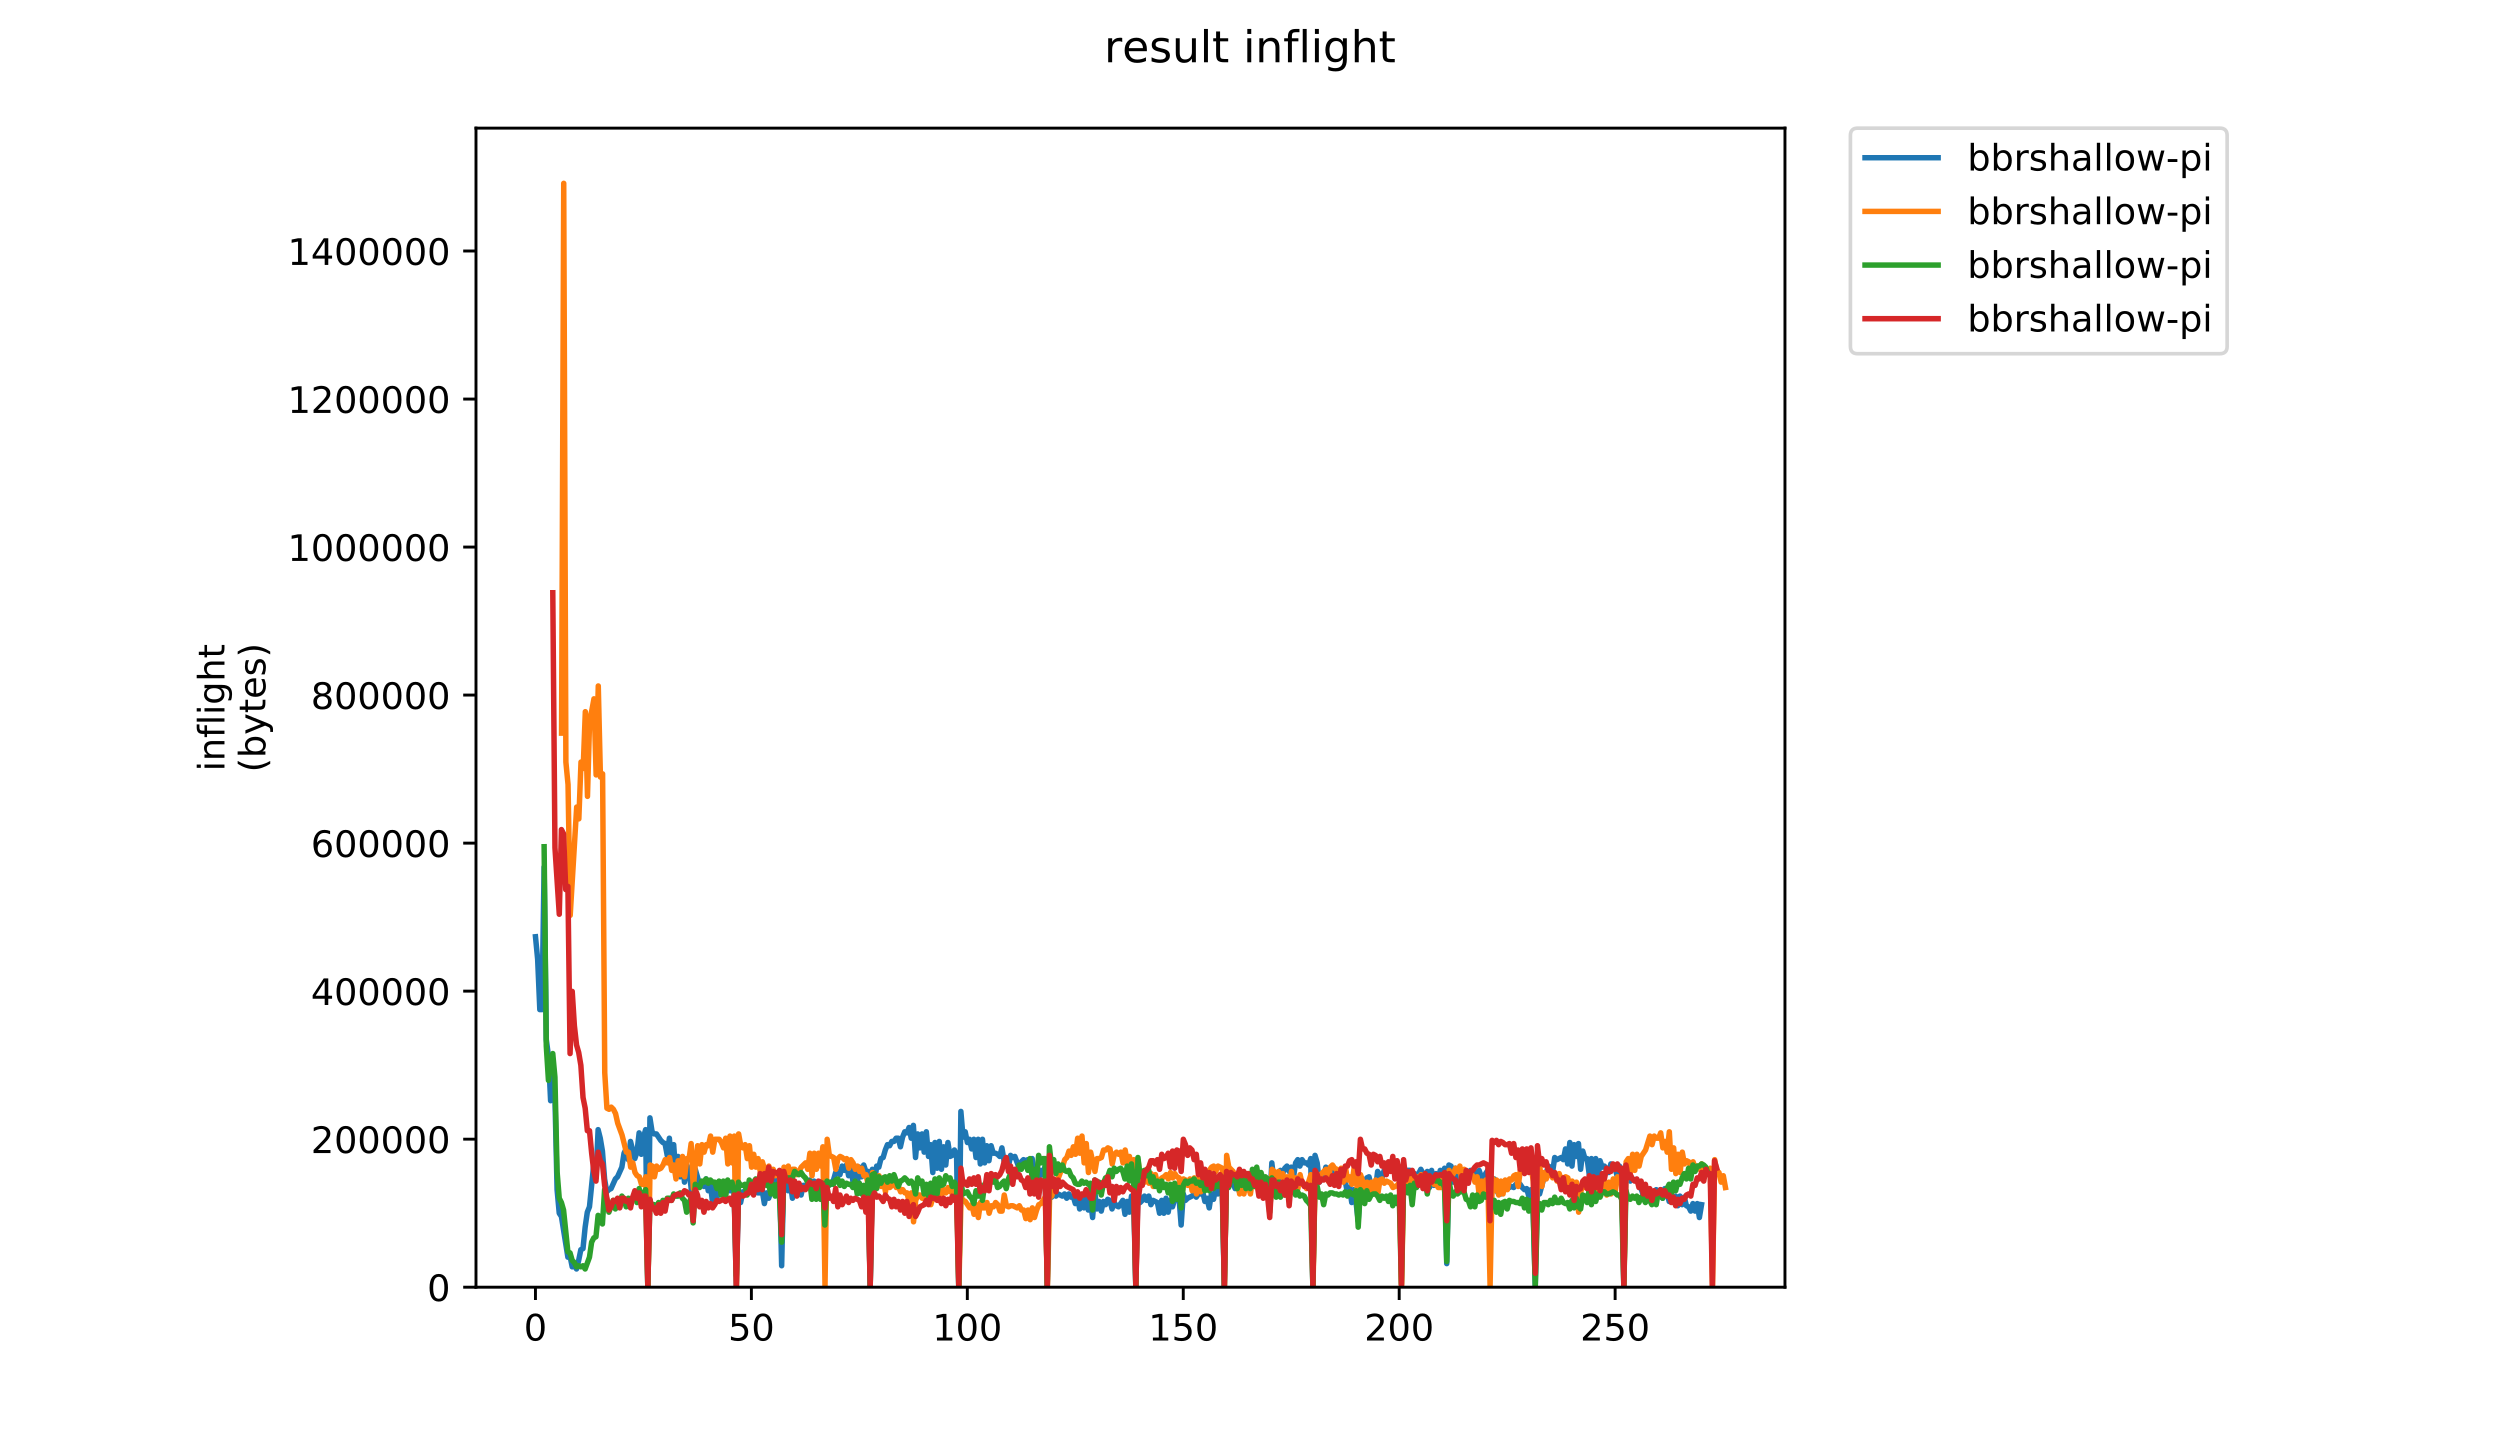 <?xml version="1.0" encoding="utf-8" standalone="no"?>
<!DOCTYPE svg PUBLIC "-//W3C//DTD SVG 1.1//EN"
  "http://www.w3.org/Graphics/SVG/1.1/DTD/svg11.dtd">
<!-- Created with matplotlib (https://matplotlib.org/) -->
<svg height="396pt" version="1.1" viewBox="0 0 684 396" width="684pt" xmlns="http://www.w3.org/2000/svg" xmlns:xlink="http://www.w3.org/1999/xlink">
 <defs>
  <style type="text/css">
*{stroke-linecap:butt;stroke-linejoin:round;}
  </style>
 </defs>
 <g id="figure_1">
  <g id="patch_1">
   <path d="M 0 396 
L 684 396 
L 684 0 
L 0 0 
z
" style="fill:#ffffff;"/>
  </g>
  <g id="axes_1">
   <g id="patch_2">
    <path d="M 130.23 352.174 
L 488.365 352.174 
L 488.365 35.062 
L 130.23 35.062 
z
" style="fill:#ffffff;"/>
   </g>
   <g id="matplotlib.axis_1">
    <g id="xtick_1">
     <g id="line2d_1">
      <defs>
       <path d="M 0 0 
L 0 3.5 
" id="m9c552498d2" style="stroke:#000000;stroke-width:0.8;"/>
      </defs>
      <g>
       <use style="stroke:#000000;stroke-width:0.8;" x="146.5" xlink:href="#m9c552498d2" y="352.174"/>
      </g>
     </g>
     <g id="text_1">
      <!-- 0 -->
      <defs>
       <path d="M 31.781 66.406 
Q 24.172 66.406 20.328 58.906 
Q 16.5 51.422 16.5 36.375 
Q 16.5 21.391 20.328 13.891 
Q 24.172 6.391 31.781 6.391 
Q 39.453 6.391 43.281 13.891 
Q 47.125 21.391 47.125 36.375 
Q 47.125 51.422 43.281 58.906 
Q 39.453 66.406 31.781 66.406 
z
M 31.781 74.219 
Q 44.047 74.219 50.516 64.516 
Q 56.984 54.828 56.984 36.375 
Q 56.984 17.969 50.516 8.266 
Q 44.047 -1.422 31.781 -1.422 
Q 19.531 -1.422 13.062 8.266 
Q 6.594 17.969 6.594 36.375 
Q 6.594 54.828 13.062 64.516 
Q 19.531 74.219 31.781 74.219 
z
" id="DejaVuSans-48"/>
      </defs>
      <g transform="translate(143.318 366.773)scale(0.1 -0.1)">
       <use xlink:href="#DejaVuSans-48"/>
      </g>
     </g>
    </g>
    <g id="xtick_2">
     <g id="line2d_2">
      <g>
       <use style="stroke:#000000;stroke-width:0.8;" x="205.58" xlink:href="#m9c552498d2" y="352.174"/>
      </g>
     </g>
     <g id="text_2">
      <!-- 50 -->
      <defs>
       <path d="M 10.797 72.906 
L 49.516 72.906 
L 49.516 64.594 
L 19.828 64.594 
L 19.828 46.734 
Q 21.969 47.469 24.109 47.828 
Q 26.266 48.188 28.422 48.188 
Q 40.625 48.188 47.75 41.5 
Q 54.891 34.812 54.891 23.391 
Q 54.891 11.625 47.562 5.094 
Q 40.234 -1.422 26.906 -1.422 
Q 22.312 -1.422 17.547 -0.641 
Q 12.797 0.141 7.719 1.703 
L 7.719 11.625 
Q 12.109 9.234 16.797 8.062 
Q 21.484 6.891 26.703 6.891 
Q 35.156 6.891 40.078 11.328 
Q 45.016 15.766 45.016 23.391 
Q 45.016 31 40.078 35.438 
Q 35.156 39.891 26.703 39.891 
Q 22.75 39.891 18.812 39.016 
Q 14.891 38.141 10.797 36.281 
z
" id="DejaVuSans-53"/>
      </defs>
      <g transform="translate(199.217 366.773)scale(0.1 -0.1)">
       <use xlink:href="#DejaVuSans-53"/>
       <use x="63.623" xlink:href="#DejaVuSans-48"/>
      </g>
     </g>
    </g>
    <g id="xtick_3">
     <g id="line2d_3">
      <g>
       <use style="stroke:#000000;stroke-width:0.8;" x="264.66" xlink:href="#m9c552498d2" y="352.174"/>
      </g>
     </g>
     <g id="text_3">
      <!-- 100 -->
      <defs>
       <path d="M 12.406 8.297 
L 28.516 8.297 
L 28.516 63.922 
L 10.984 60.406 
L 10.984 69.391 
L 28.422 72.906 
L 38.281 72.906 
L 38.281 8.297 
L 54.391 8.297 
L 54.391 0 
L 12.406 0 
z
" id="DejaVuSans-49"/>
      </defs>
      <g transform="translate(255.116 366.773)scale(0.1 -0.1)">
       <use xlink:href="#DejaVuSans-49"/>
       <use x="63.623" xlink:href="#DejaVuSans-48"/>
       <use x="127.246" xlink:href="#DejaVuSans-48"/>
      </g>
     </g>
    </g>
    <g id="xtick_4">
     <g id="line2d_4">
      <g>
       <use style="stroke:#000000;stroke-width:0.8;" x="323.74" xlink:href="#m9c552498d2" y="352.174"/>
      </g>
     </g>
     <g id="text_4">
      <!-- 150 -->
      <g transform="translate(314.196 366.773)scale(0.1 -0.1)">
       <use xlink:href="#DejaVuSans-49"/>
       <use x="63.623" xlink:href="#DejaVuSans-53"/>
       <use x="127.246" xlink:href="#DejaVuSans-48"/>
      </g>
     </g>
    </g>
    <g id="xtick_5">
     <g id="line2d_5">
      <g>
       <use style="stroke:#000000;stroke-width:0.8;" x="382.82" xlink:href="#m9c552498d2" y="352.174"/>
      </g>
     </g>
     <g id="text_5">
      <!-- 200 -->
      <defs>
       <path d="M 19.188 8.297 
L 53.609 8.297 
L 53.609 0 
L 7.328 0 
L 7.328 8.297 
Q 12.938 14.109 22.625 23.891 
Q 32.328 33.688 34.812 36.531 
Q 39.547 41.844 41.422 45.531 
Q 43.312 49.219 43.312 52.781 
Q 43.312 58.594 39.234 62.25 
Q 35.156 65.922 28.609 65.922 
Q 23.969 65.922 18.812 64.312 
Q 13.672 62.703 7.812 59.422 
L 7.812 69.391 
Q 13.766 71.781 18.938 73 
Q 24.125 74.219 28.422 74.219 
Q 39.75 74.219 46.484 68.547 
Q 53.219 62.891 53.219 53.422 
Q 53.219 48.922 51.531 44.891 
Q 49.859 40.875 45.406 35.406 
Q 44.188 33.984 37.641 27.219 
Q 31.109 20.453 19.188 8.297 
z
" id="DejaVuSans-50"/>
      </defs>
      <g transform="translate(373.276 366.773)scale(0.1 -0.1)">
       <use xlink:href="#DejaVuSans-50"/>
       <use x="63.623" xlink:href="#DejaVuSans-48"/>
       <use x="127.246" xlink:href="#DejaVuSans-48"/>
      </g>
     </g>
    </g>
    <g id="xtick_6">
     <g id="line2d_6">
      <g>
       <use style="stroke:#000000;stroke-width:0.8;" x="441.9" xlink:href="#m9c552498d2" y="352.174"/>
      </g>
     </g>
     <g id="text_6">
      <!-- 250 -->
      <g transform="translate(432.356 366.773)scale(0.1 -0.1)">
       <use xlink:href="#DejaVuSans-50"/>
       <use x="63.623" xlink:href="#DejaVuSans-53"/>
       <use x="127.246" xlink:href="#DejaVuSans-48"/>
      </g>
     </g>
    </g>
   </g>
   <g id="matplotlib.axis_2">
    <g id="ytick_1">
     <g id="line2d_7">
      <defs>
       <path d="M 0 0 
L -3.5 0 
" id="m1845daf9f0" style="stroke:#000000;stroke-width:0.8;"/>
      </defs>
      <g>
       <use style="stroke:#000000;stroke-width:0.8;" x="130.23" xlink:href="#m1845daf9f0" y="352.174"/>
      </g>
     </g>
     <g id="text_7">
      <!-- 0 -->
      <g transform="translate(116.868 355.973)scale(0.1 -0.1)">
       <use xlink:href="#DejaVuSans-48"/>
      </g>
     </g>
    </g>
    <g id="ytick_2">
     <g id="line2d_8">
      <g>
       <use style="stroke:#000000;stroke-width:0.8;" x="130.23" xlink:href="#m1845daf9f0" y="311.675"/>
      </g>
     </g>
     <g id="text_8">
      <!-- 200000 -->
      <g transform="translate(85.055 315.474)scale(0.1 -0.1)">
       <use xlink:href="#DejaVuSans-50"/>
       <use x="63.623" xlink:href="#DejaVuSans-48"/>
       <use x="127.246" xlink:href="#DejaVuSans-48"/>
       <use x="190.869" xlink:href="#DejaVuSans-48"/>
       <use x="254.492" xlink:href="#DejaVuSans-48"/>
       <use x="318.115" xlink:href="#DejaVuSans-48"/>
      </g>
     </g>
    </g>
    <g id="ytick_3">
     <g id="line2d_9">
      <g>
       <use style="stroke:#000000;stroke-width:0.8;" x="130.23" xlink:href="#m1845daf9f0" y="271.176"/>
      </g>
     </g>
     <g id="text_9">
      <!-- 400000 -->
      <defs>
       <path d="M 37.797 64.312 
L 12.891 25.391 
L 37.797 25.391 
z
M 35.203 72.906 
L 47.609 72.906 
L 47.609 25.391 
L 58.016 25.391 
L 58.016 17.188 
L 47.609 17.188 
L 47.609 0 
L 37.797 0 
L 37.797 17.188 
L 4.891 17.188 
L 4.891 26.703 
z
" id="DejaVuSans-52"/>
      </defs>
      <g transform="translate(85.055 274.975)scale(0.1 -0.1)">
       <use xlink:href="#DejaVuSans-52"/>
       <use x="63.623" xlink:href="#DejaVuSans-48"/>
       <use x="127.246" xlink:href="#DejaVuSans-48"/>
       <use x="190.869" xlink:href="#DejaVuSans-48"/>
       <use x="254.492" xlink:href="#DejaVuSans-48"/>
       <use x="318.115" xlink:href="#DejaVuSans-48"/>
      </g>
     </g>
    </g>
    <g id="ytick_4">
     <g id="line2d_10">
      <g>
       <use style="stroke:#000000;stroke-width:0.8;" x="130.23" xlink:href="#m1845daf9f0" y="230.676"/>
      </g>
     </g>
     <g id="text_10">
      <!-- 600000 -->
      <defs>
       <path d="M 33.016 40.375 
Q 26.375 40.375 22.484 35.828 
Q 18.609 31.297 18.609 23.391 
Q 18.609 15.531 22.484 10.953 
Q 26.375 6.391 33.016 6.391 
Q 39.656 6.391 43.531 10.953 
Q 47.406 15.531 47.406 23.391 
Q 47.406 31.297 43.531 35.828 
Q 39.656 40.375 33.016 40.375 
z
M 52.594 71.297 
L 52.594 62.312 
Q 48.875 64.062 45.094 64.984 
Q 41.312 65.922 37.594 65.922 
Q 27.828 65.922 22.672 59.328 
Q 17.531 52.734 16.797 39.406 
Q 19.672 43.656 24.016 45.922 
Q 28.375 48.188 33.594 48.188 
Q 44.578 48.188 50.953 41.516 
Q 57.328 34.859 57.328 23.391 
Q 57.328 12.156 50.688 5.359 
Q 44.047 -1.422 33.016 -1.422 
Q 20.359 -1.422 13.672 8.266 
Q 6.984 17.969 6.984 36.375 
Q 6.984 53.656 15.188 63.938 
Q 23.391 74.219 37.203 74.219 
Q 40.922 74.219 44.703 73.484 
Q 48.484 72.75 52.594 71.297 
z
" id="DejaVuSans-54"/>
      </defs>
      <g transform="translate(85.055 234.476)scale(0.1 -0.1)">
       <use xlink:href="#DejaVuSans-54"/>
       <use x="63.623" xlink:href="#DejaVuSans-48"/>
       <use x="127.246" xlink:href="#DejaVuSans-48"/>
       <use x="190.869" xlink:href="#DejaVuSans-48"/>
       <use x="254.492" xlink:href="#DejaVuSans-48"/>
       <use x="318.115" xlink:href="#DejaVuSans-48"/>
      </g>
     </g>
    </g>
    <g id="ytick_5">
     <g id="line2d_11">
      <g>
       <use style="stroke:#000000;stroke-width:0.8;" x="130.23" xlink:href="#m1845daf9f0" y="190.177"/>
      </g>
     </g>
     <g id="text_11">
      <!-- 800000 -->
      <defs>
       <path d="M 31.781 34.625 
Q 24.75 34.625 20.719 30.859 
Q 16.703 27.094 16.703 20.516 
Q 16.703 13.922 20.719 10.156 
Q 24.75 6.391 31.781 6.391 
Q 38.812 6.391 42.859 10.172 
Q 46.922 13.969 46.922 20.516 
Q 46.922 27.094 42.891 30.859 
Q 38.875 34.625 31.781 34.625 
z
M 21.922 38.812 
Q 15.578 40.375 12.031 44.719 
Q 8.5 49.078 8.5 55.328 
Q 8.5 64.062 14.719 69.141 
Q 20.953 74.219 31.781 74.219 
Q 42.672 74.219 48.875 69.141 
Q 55.078 64.062 55.078 55.328 
Q 55.078 49.078 51.531 44.719 
Q 48 40.375 41.703 38.812 
Q 48.828 37.156 52.797 32.312 
Q 56.781 27.484 56.781 20.516 
Q 56.781 9.906 50.312 4.234 
Q 43.844 -1.422 31.781 -1.422 
Q 19.734 -1.422 13.25 4.234 
Q 6.781 9.906 6.781 20.516 
Q 6.781 27.484 10.781 32.312 
Q 14.797 37.156 21.922 38.812 
z
M 18.312 54.391 
Q 18.312 48.734 21.844 45.562 
Q 25.391 42.391 31.781 42.391 
Q 38.141 42.391 41.719 45.562 
Q 45.312 48.734 45.312 54.391 
Q 45.312 60.062 41.719 63.234 
Q 38.141 66.406 31.781 66.406 
Q 25.391 66.406 21.844 63.234 
Q 18.312 60.062 18.312 54.391 
z
" id="DejaVuSans-56"/>
      </defs>
      <g transform="translate(85.055 193.976)scale(0.1 -0.1)">
       <use xlink:href="#DejaVuSans-56"/>
       <use x="63.623" xlink:href="#DejaVuSans-48"/>
       <use x="127.246" xlink:href="#DejaVuSans-48"/>
       <use x="190.869" xlink:href="#DejaVuSans-48"/>
       <use x="254.492" xlink:href="#DejaVuSans-48"/>
       <use x="318.115" xlink:href="#DejaVuSans-48"/>
      </g>
     </g>
    </g>
    <g id="ytick_6">
     <g id="line2d_12">
      <g>
       <use style="stroke:#000000;stroke-width:0.8;" x="130.23" xlink:href="#m1845daf9f0" y="149.678"/>
      </g>
     </g>
     <g id="text_12">
      <!-- 1000000 -->
      <g transform="translate(78.693 153.477)scale(0.1 -0.1)">
       <use xlink:href="#DejaVuSans-49"/>
       <use x="63.623" xlink:href="#DejaVuSans-48"/>
       <use x="127.246" xlink:href="#DejaVuSans-48"/>
       <use x="190.869" xlink:href="#DejaVuSans-48"/>
       <use x="254.492" xlink:href="#DejaVuSans-48"/>
       <use x="318.115" xlink:href="#DejaVuSans-48"/>
       <use x="381.738" xlink:href="#DejaVuSans-48"/>
      </g>
     </g>
    </g>
    <g id="ytick_7">
     <g id="line2d_13">
      <g>
       <use style="stroke:#000000;stroke-width:0.8;" x="130.23" xlink:href="#m1845daf9f0" y="109.179"/>
      </g>
     </g>
     <g id="text_13">
      <!-- 1200000 -->
      <g transform="translate(78.693 112.978)scale(0.1 -0.1)">
       <use xlink:href="#DejaVuSans-49"/>
       <use x="63.623" xlink:href="#DejaVuSans-50"/>
       <use x="127.246" xlink:href="#DejaVuSans-48"/>
       <use x="190.869" xlink:href="#DejaVuSans-48"/>
       <use x="254.492" xlink:href="#DejaVuSans-48"/>
       <use x="318.115" xlink:href="#DejaVuSans-48"/>
       <use x="381.738" xlink:href="#DejaVuSans-48"/>
      </g>
     </g>
    </g>
    <g id="ytick_8">
     <g id="line2d_14">
      <g>
       <use style="stroke:#000000;stroke-width:0.8;" x="130.23" xlink:href="#m1845daf9f0" y="68.679"/>
      </g>
     </g>
     <g id="text_14">
      <!-- 1400000 -->
      <g transform="translate(78.693 72.479)scale(0.1 -0.1)">
       <use xlink:href="#DejaVuSans-49"/>
       <use x="63.623" xlink:href="#DejaVuSans-52"/>
       <use x="127.246" xlink:href="#DejaVuSans-48"/>
       <use x="190.869" xlink:href="#DejaVuSans-48"/>
       <use x="254.492" xlink:href="#DejaVuSans-48"/>
       <use x="318.115" xlink:href="#DejaVuSans-48"/>
       <use x="381.738" xlink:href="#DejaVuSans-48"/>
      </g>
     </g>
    </g>
    <g id="text_15">
     <!-- inflight -->
     <defs>
      <path d="M 9.422 54.688 
L 18.406 54.688 
L 18.406 0 
L 9.422 0 
z
M 9.422 75.984 
L 18.406 75.984 
L 18.406 64.594 
L 9.422 64.594 
z
" id="DejaVuSans-105"/>
      <path d="M 54.891 33.016 
L 54.891 0 
L 45.906 0 
L 45.906 32.719 
Q 45.906 40.484 42.875 44.328 
Q 39.844 48.188 33.797 48.188 
Q 26.516 48.188 22.312 43.547 
Q 18.109 38.922 18.109 30.906 
L 18.109 0 
L 9.078 0 
L 9.078 54.688 
L 18.109 54.688 
L 18.109 46.188 
Q 21.344 51.125 25.703 53.562 
Q 30.078 56 35.797 56 
Q 45.219 56 50.047 50.172 
Q 54.891 44.344 54.891 33.016 
z
" id="DejaVuSans-110"/>
      <path d="M 37.109 75.984 
L 37.109 68.5 
L 28.516 68.5 
Q 23.688 68.5 21.797 66.547 
Q 19.922 64.594 19.922 59.516 
L 19.922 54.688 
L 34.719 54.688 
L 34.719 47.703 
L 19.922 47.703 
L 19.922 0 
L 10.891 0 
L 10.891 47.703 
L 2.297 47.703 
L 2.297 54.688 
L 10.891 54.688 
L 10.891 58.5 
Q 10.891 67.625 15.141 71.797 
Q 19.391 75.984 28.609 75.984 
z
" id="DejaVuSans-102"/>
      <path d="M 9.422 75.984 
L 18.406 75.984 
L 18.406 0 
L 9.422 0 
z
" id="DejaVuSans-108"/>
      <path d="M 45.406 27.984 
Q 45.406 37.75 41.375 43.109 
Q 37.359 48.484 30.078 48.484 
Q 22.859 48.484 18.828 43.109 
Q 14.797 37.75 14.797 27.984 
Q 14.797 18.266 18.828 12.891 
Q 22.859 7.516 30.078 7.516 
Q 37.359 7.516 41.375 12.891 
Q 45.406 18.266 45.406 27.984 
z
M 54.391 6.781 
Q 54.391 -7.172 48.188 -13.984 
Q 42 -20.797 29.203 -20.797 
Q 24.469 -20.797 20.266 -20.094 
Q 16.062 -19.391 12.109 -17.922 
L 12.109 -9.188 
Q 16.062 -11.328 19.922 -12.344 
Q 23.781 -13.375 27.781 -13.375 
Q 36.625 -13.375 41.016 -8.766 
Q 45.406 -4.156 45.406 5.172 
L 45.406 9.625 
Q 42.625 4.781 38.281 2.391 
Q 33.938 0 27.875 0 
Q 17.828 0 11.672 7.656 
Q 5.516 15.328 5.516 27.984 
Q 5.516 40.672 11.672 48.328 
Q 17.828 56 27.875 56 
Q 33.938 56 38.281 53.609 
Q 42.625 51.219 45.406 46.391 
L 45.406 54.688 
L 54.391 54.688 
z
" id="DejaVuSans-103"/>
      <path d="M 54.891 33.016 
L 54.891 0 
L 45.906 0 
L 45.906 32.719 
Q 45.906 40.484 42.875 44.328 
Q 39.844 48.188 33.797 48.188 
Q 26.516 48.188 22.312 43.547 
Q 18.109 38.922 18.109 30.906 
L 18.109 0 
L 9.078 0 
L 9.078 75.984 
L 18.109 75.984 
L 18.109 46.188 
Q 21.344 51.125 25.703 53.562 
Q 30.078 56 35.797 56 
Q 45.219 56 50.047 50.172 
Q 54.891 44.344 54.891 33.016 
z
" id="DejaVuSans-104"/>
      <path d="M 18.312 70.219 
L 18.312 54.688 
L 36.812 54.688 
L 36.812 47.703 
L 18.312 47.703 
L 18.312 18.016 
Q 18.312 11.328 20.141 9.422 
Q 21.969 7.516 27.594 7.516 
L 36.812 7.516 
L 36.812 0 
L 27.594 0 
Q 17.188 0 13.234 3.875 
Q 9.281 7.766 9.281 18.016 
L 9.281 47.703 
L 2.688 47.703 
L 2.688 54.688 
L 9.281 54.688 
L 9.281 70.219 
z
" id="DejaVuSans-116"/>
     </defs>
     <g transform="translate(61.415 211.018)rotate(-90)scale(0.1 -0.1)">
      <use xlink:href="#DejaVuSans-105"/>
      <use x="27.783" xlink:href="#DejaVuSans-110"/>
      <use x="91.162" xlink:href="#DejaVuSans-102"/>
      <use x="126.367" xlink:href="#DejaVuSans-108"/>
      <use x="154.15" xlink:href="#DejaVuSans-105"/>
      <use x="181.934" xlink:href="#DejaVuSans-103"/>
      <use x="245.41" xlink:href="#DejaVuSans-104"/>
      <use x="308.789" xlink:href="#DejaVuSans-116"/>
     </g>
     <!-- (bytes) -->
     <defs>
      <path d="M 31 75.875 
Q 24.469 64.656 21.281 53.656 
Q 18.109 42.672 18.109 31.391 
Q 18.109 20.125 21.312 9.062 
Q 24.516 -2 31 -13.188 
L 23.188 -13.188 
Q 15.875 -1.703 12.234 9.375 
Q 8.594 20.453 8.594 31.391 
Q 8.594 42.281 12.203 53.312 
Q 15.828 64.359 23.188 75.875 
z
" id="DejaVuSans-40"/>
      <path d="M 48.688 27.297 
Q 48.688 37.203 44.609 42.844 
Q 40.531 48.484 33.406 48.484 
Q 26.266 48.484 22.188 42.844 
Q 18.109 37.203 18.109 27.297 
Q 18.109 17.391 22.188 11.75 
Q 26.266 6.109 33.406 6.109 
Q 40.531 6.109 44.609 11.75 
Q 48.688 17.391 48.688 27.297 
z
M 18.109 46.391 
Q 20.953 51.266 25.266 53.625 
Q 29.594 56 35.594 56 
Q 45.562 56 51.781 48.094 
Q 58.016 40.188 58.016 27.297 
Q 58.016 14.406 51.781 6.484 
Q 45.562 -1.422 35.594 -1.422 
Q 29.594 -1.422 25.266 0.953 
Q 20.953 3.328 18.109 8.203 
L 18.109 0 
L 9.078 0 
L 9.078 75.984 
L 18.109 75.984 
z
" id="DejaVuSans-98"/>
      <path d="M 32.172 -5.078 
Q 28.375 -14.844 24.75 -17.812 
Q 21.141 -20.797 15.094 -20.797 
L 7.906 -20.797 
L 7.906 -13.281 
L 13.188 -13.281 
Q 16.891 -13.281 18.938 -11.516 
Q 21 -9.766 23.484 -3.219 
L 25.094 0.875 
L 2.984 54.688 
L 12.5 54.688 
L 29.594 11.922 
L 46.688 54.688 
L 56.203 54.688 
z
" id="DejaVuSans-121"/>
      <path d="M 56.203 29.594 
L 56.203 25.203 
L 14.891 25.203 
Q 15.484 15.922 20.484 11.062 
Q 25.484 6.203 34.422 6.203 
Q 39.594 6.203 44.453 7.469 
Q 49.312 8.734 54.109 11.281 
L 54.109 2.781 
Q 49.266 0.734 44.188 -0.344 
Q 39.109 -1.422 33.891 -1.422 
Q 20.797 -1.422 13.156 6.188 
Q 5.516 13.812 5.516 26.812 
Q 5.516 40.234 12.766 48.109 
Q 20.016 56 32.328 56 
Q 43.359 56 49.781 48.891 
Q 56.203 41.797 56.203 29.594 
z
M 47.219 32.234 
Q 47.125 39.594 43.094 43.984 
Q 39.062 48.391 32.422 48.391 
Q 24.906 48.391 20.391 44.141 
Q 15.875 39.891 15.188 32.172 
z
" id="DejaVuSans-101"/>
      <path d="M 44.281 53.078 
L 44.281 44.578 
Q 40.484 46.531 36.375 47.5 
Q 32.281 48.484 27.875 48.484 
Q 21.188 48.484 17.844 46.438 
Q 14.5 44.391 14.5 40.281 
Q 14.5 37.156 16.891 35.375 
Q 19.281 33.594 26.516 31.984 
L 29.594 31.297 
Q 39.156 29.25 43.188 25.516 
Q 47.219 21.781 47.219 15.094 
Q 47.219 7.469 41.188 3.016 
Q 35.156 -1.422 24.609 -1.422 
Q 20.219 -1.422 15.453 -0.562 
Q 10.688 0.297 5.422 2 
L 5.422 11.281 
Q 10.406 8.688 15.234 7.391 
Q 20.062 6.109 24.812 6.109 
Q 31.156 6.109 34.562 8.281 
Q 37.984 10.453 37.984 14.406 
Q 37.984 18.062 35.516 20.016 
Q 33.062 21.969 24.703 23.781 
L 21.578 24.516 
Q 13.234 26.266 9.516 29.906 
Q 5.812 33.547 5.812 39.891 
Q 5.812 47.609 11.281 51.797 
Q 16.75 56 26.812 56 
Q 31.781 56 36.172 55.266 
Q 40.578 54.547 44.281 53.078 
z
" id="DejaVuSans-115"/>
      <path d="M 8.016 75.875 
L 15.828 75.875 
Q 23.141 64.359 26.781 53.312 
Q 30.422 42.281 30.422 31.391 
Q 30.422 20.453 26.781 9.375 
Q 23.141 -1.703 15.828 -13.188 
L 8.016 -13.188 
Q 14.5 -2 17.703 9.062 
Q 20.906 20.125 20.906 31.391 
Q 20.906 42.672 17.703 53.656 
Q 14.5 64.656 8.016 75.875 
z
" id="DejaVuSans-41"/>
     </defs>
     <g transform="translate(72.613 211.295)rotate(-90)scale(0.1 -0.1)">
      <use xlink:href="#DejaVuSans-40"/>
      <use x="39.014" xlink:href="#DejaVuSans-98"/>
      <use x="102.49" xlink:href="#DejaVuSans-121"/>
      <use x="161.67" xlink:href="#DejaVuSans-116"/>
      <use x="200.879" xlink:href="#DejaVuSans-101"/>
      <use x="262.402" xlink:href="#DejaVuSans-115"/>
      <use x="314.502" xlink:href="#DejaVuSans-41"/>
     </g>
    </g>
   </g>
   <g id="line2d_15">
    <path clip-path="url(#pcfdd65dfeb)" d="M 146.509 256.293 
L 147.1 262.45 
L 147.691 276.232 
L 148.281 276.232 
L 148.872 237.234 
L 149.463 284.442 
L 150.054 288.84 
L 150.645 301.155 
L 151.235 292.652 
L 151.826 299.982 
L 152.417 325.492 
L 153.008 331.942 
L 153.599 332.822 
L 155.371 343.964 
L 155.962 343.671 
L 156.553 346.603 
L 157.143 346.31 
L 157.734 347.19 
L 158.325 344.844 
L 158.916 341.912 
L 159.507 341.618 
L 160.097 335.754 
L 160.688 331.649 
L 161.279 330.183 
L 162.461 318.454 
L 163.051 322.266 
L 163.642 309.072 
L 164.233 311.417 
L 164.824 314.936 
L 165.415 322.559 
L 166.005 326.078 
L 166.596 325.492 
L 167.187 325.198 
L 168.369 322.559 
L 168.959 321.973 
L 170.141 319.334 
L 170.732 315.522 
L 171.323 314.349 
L 171.913 317.282 
L 172.504 312.297 
L 173.686 316.988 
L 174.277 315.229 
L 174.867 309.951 
L 175.458 315.816 
L 176.049 311.124 
L 176.64 309.072 
L 177.231 351.881 
L 177.821 305.846 
L 178.412 309.658 
L 179.003 310.244 
L 179.594 310.244 
L 180.775 312.004 
L 181.366 312.59 
L 181.957 312.883 
L 182.548 316.109 
L 183.139 311.417 
L 183.729 318.454 
L 184.32 313.177 
L 184.911 321.68 
L 185.502 316.402 
L 186.093 321.973 
L 186.683 317.282 
L 187.274 323.439 
L 187.865 318.748 
L 188.456 319.921 
L 189.047 324.612 
L 189.637 331.649 
L 190.228 319.921 
L 191.41 324.026 
L 192.001 323.439 
L 192.592 324.612 
L 193.182 322.559 
L 193.773 325.785 
L 194.364 324.026 
L 194.955 329.01 
L 195.546 324.319 
L 196.136 327.837 
L 196.727 324.319 
L 197.318 326.371 
L 197.909 326.664 
L 198.5 324.905 
L 199.09 324.612 
L 199.681 325.785 
L 200.863 325.785 
L 201.454 351.881 
L 202.044 326.078 
L 202.635 329.01 
L 203.226 326.078 
L 203.817 326.371 
L 204.408 326.078 
L 204.998 325.492 
L 205.589 325.492 
L 206.18 326.078 
L 206.771 325.785 
L 207.362 326.371 
L 207.952 326.371 
L 208.543 325.785 
L 209.134 329.303 
L 209.725 326.371 
L 210.316 327.837 
L 210.906 326.078 
L 211.497 326.078 
L 212.088 322.559 
L 212.679 322.853 
L 213.27 322.266 
L 213.86 346.31 
L 214.451 320.8 
L 215.042 322.559 
L 215.633 325.785 
L 216.224 323.732 
L 216.814 327.837 
L 217.405 324.319 
L 217.996 326.371 
L 218.587 324.026 
L 219.178 326.958 
L 219.768 324.319 
L 220.95 324.319 
L 221.541 322.853 
L 222.132 325.198 
L 222.722 323.146 
L 223.313 323.732 
L 223.904 325.492 
L 224.495 323.439 
L 225.086 323.439 
L 225.676 325.492 
L 226.267 324.319 
L 226.858 323.439 
L 227.449 324.026 
L 228.04 322.853 
L 228.63 320.8 
L 229.221 320.507 
L 229.812 321.387 
L 230.403 319.041 
L 230.994 320.214 
L 231.584 318.748 
L 232.175 321.68 
L 232.766 319.334 
L 233.357 323.146 
L 233.948 319.334 
L 234.538 323.732 
L 235.129 319.334 
L 235.72 321.973 
L 236.311 318.748 
L 236.902 320.507 
L 237.492 320.507 
L 238.083 351.881 
L 238.674 319.921 
L 239.265 323.732 
L 239.856 319.041 
L 240.446 319.334 
L 241.037 316.988 
L 241.628 316.695 
L 242.219 314.643 
L 242.81 313.177 
L 243.4 313.47 
L 243.991 312.297 
L 244.582 312.297 
L 245.173 311.417 
L 245.764 311.417 
L 246.354 313.763 
L 246.945 311.124 
L 247.536 309.658 
L 248.127 309.951 
L 248.718 308.485 
L 249.308 311.417 
L 249.899 307.899 
L 250.49 316.695 
L 251.081 310.244 
L 251.672 314.056 
L 252.262 310.244 
L 252.853 315.229 
L 253.444 309.658 
L 254.035 316.402 
L 254.626 313.177 
L 255.216 320.8 
L 255.807 312.59 
L 256.398 319.627 
L 256.989 312.297 
L 257.58 319.921 
L 258.17 313.763 
L 258.761 318.748 
L 259.352 312.59 
L 259.943 316.402 
L 260.534 316.109 
L 261.124 314.643 
L 261.715 315.816 
L 262.306 351.881 
L 262.897 304.087 
L 263.488 311.124 
L 264.078 309.658 
L 264.669 312.59 
L 265.26 311.711 
L 265.851 314.349 
L 266.442 311.711 
L 267.032 316.695 
L 267.623 311.711 
L 268.214 318.454 
L 268.805 311.711 
L 269.396 318.161 
L 269.986 313.47 
L 270.577 317.575 
L 271.168 313.47 
L 271.759 315.522 
L 272.35 315.522 
L 272.94 315.816 
L 273.531 316.402 
L 274.122 314.056 
L 274.713 317.575 
L 275.304 317.575 
L 275.894 319.334 
L 276.485 316.109 
L 277.076 316.695 
L 277.667 316.402 
L 278.848 319.627 
L 279.439 317.868 
L 280.03 317.282 
L 280.621 317.575 
L 281.212 317.282 
L 281.802 319.334 
L 282.393 316.988 
L 282.984 320.507 
L 283.575 321.973 
L 284.166 322.559 
L 284.756 320.214 
L 285.347 321.387 
L 285.938 319.041 
L 286.529 351.881 
L 287.12 319.921 
L 287.71 327.544 
L 288.301 326.078 
L 288.892 327.251 
L 289.483 326.664 
L 290.664 327.251 
L 291.255 326.664 
L 291.846 327.837 
L 292.437 326.664 
L 293.028 327.544 
L 293.618 327.251 
L 294.209 329.303 
L 294.8 327.251 
L 295.391 330.769 
L 295.982 327.837 
L 296.572 330.476 
L 297.163 327.837 
L 297.754 331.063 
L 298.345 328.424 
L 298.936 333.115 
L 299.526 326.078 
L 300.117 330.769 
L 300.708 328.717 
L 301.299 331.356 
L 301.89 328.717 
L 302.48 329.597 
L 303.071 328.131 
L 303.662 328.424 
L 304.253 330.769 
L 304.844 329.01 
L 305.434 329.89 
L 306.025 330.183 
L 307.207 328.424 
L 307.798 332.236 
L 308.388 328.717 
L 308.979 331.649 
L 309.57 327.251 
L 310.161 327.544 
L 310.752 351.881 
L 311.342 325.785 
L 311.933 329.01 
L 312.524 328.424 
L 313.115 327.251 
L 313.706 328.424 
L 314.297 327.251 
L 314.887 329.597 
L 315.478 328.424 
L 316.66 329.01 
L 317.251 331.942 
L 317.841 328.424 
L 318.432 331.942 
L 319.023 327.837 
L 319.614 331.649 
L 320.205 328.424 
L 320.795 330.183 
L 321.386 328.131 
L 322.568 327.544 
L 323.159 335.168 
L 323.749 326.664 
L 324.34 328.424 
L 324.931 327.837 
L 326.113 327.251 
L 326.703 326.664 
L 327.294 327.544 
L 327.885 326.664 
L 328.476 326.664 
L 329.067 326.078 
L 329.657 328.717 
L 330.248 327.837 
L 330.839 330.476 
L 331.43 326.664 
L 332.021 328.131 
L 332.611 325.198 
L 333.202 326.664 
L 333.793 324.026 
L 334.384 324.612 
L 334.975 351.881 
L 335.565 321.387 
L 336.156 324.612 
L 336.747 322.853 
L 337.338 323.732 
L 337.929 325.198 
L 338.519 323.146 
L 339.11 326.078 
L 339.701 324.026 
L 340.292 325.492 
L 340.883 322.853 
L 341.473 323.439 
L 342.064 322.559 
L 342.655 321.093 
L 343.246 322.266 
L 343.837 320.8 
L 344.427 321.973 
L 345.018 321.68 
L 345.609 322.559 
L 346.2 322.266 
L 346.791 322.559 
L 347.381 329.89 
L 347.972 318.161 
L 348.563 323.146 
L 349.154 321.093 
L 349.745 322.853 
L 350.335 320.214 
L 350.926 321.093 
L 351.517 319.627 
L 352.108 319.041 
L 352.699 320.507 
L 353.289 319.334 
L 353.88 322.266 
L 354.471 318.161 
L 355.062 317.282 
L 355.653 319.041 
L 356.243 317.282 
L 356.834 318.161 
L 357.425 318.161 
L 358.016 318.748 
L 358.607 316.988 
L 359.197 352.174 
L 359.788 316.109 
L 360.379 318.161 
L 360.97 323.439 
L 361.561 322.559 
L 362.151 322.266 
L 362.742 319.334 
L 363.333 320.214 
L 363.924 320.507 
L 364.515 319.627 
L 365.105 321.093 
L 365.696 321.387 
L 366.287 321.387 
L 366.878 321.973 
L 367.469 322.853 
L 368.059 323.146 
L 368.65 326.371 
L 369.241 324.905 
L 369.832 329.01 
L 370.423 325.492 
L 371.013 329.01 
L 371.604 333.995 
L 372.195 324.026 
L 372.786 326.078 
L 373.967 322.266 
L 374.558 321.973 
L 375.149 324.319 
L 375.74 324.905 
L 376.331 325.198 
L 376.921 320.507 
L 378.103 322.266 
L 378.694 320.214 
L 379.875 319.041 
L 380.466 319.334 
L 381.648 318.161 
L 382.239 319.921 
L 382.829 320.8 
L 383.42 342.498 
L 384.011 319.334 
L 384.602 320.214 
L 385.783 320.214 
L 386.374 321.093 
L 386.965 321.093 
L 387.556 321.387 
L 388.147 321.093 
L 388.737 319.921 
L 389.328 321.093 
L 389.919 323.439 
L 390.51 320.507 
L 391.101 324.905 
L 391.691 320.214 
L 392.282 324.319 
L 392.873 321.093 
L 393.464 322.853 
L 394.055 320.214 
L 394.645 321.093 
L 395.236 319.627 
L 395.827 345.723 
L 396.418 318.748 
L 397.009 319.041 
L 397.599 323.439 
L 398.19 319.627 
L 398.781 324.026 
L 399.372 321.387 
L 399.963 324.905 
L 400.553 320.214 
L 401.144 322.853 
L 401.735 321.093 
L 402.326 320.214 
L 402.917 321.093 
L 403.507 320.507 
L 404.098 321.387 
L 404.689 320.214 
L 405.871 323.732 
L 406.461 321.093 
L 407.052 320.214 
L 408.234 323.439 
L 408.825 322.559 
L 409.415 325.492 
L 410.006 326.664 
L 410.597 326.664 
L 411.188 325.492 
L 411.779 325.492 
L 412.369 324.319 
L 412.96 324.905 
L 413.551 324.612 
L 414.142 324.905 
L 414.733 324.026 
L 415.323 323.439 
L 415.914 324.026 
L 416.505 324.905 
L 417.096 325.492 
L 417.687 325.198 
L 418.277 327.251 
L 418.868 325.492 
L 419.459 330.476 
L 420.05 351.881 
L 420.641 325.198 
L 421.231 326.664 
L 422.413 322.266 
L 423.004 321.093 
L 423.595 319.041 
L 424.185 319.334 
L 424.776 320.8 
L 425.367 316.695 
L 425.958 317.282 
L 427.139 316.695 
L 427.73 317.282 
L 428.321 314.349 
L 428.912 318.454 
L 429.503 312.59 
L 430.093 319.041 
L 430.684 313.177 
L 431.275 316.402 
L 431.866 312.883 
L 432.457 319.921 
L 433.047 314.936 
L 433.638 316.988 
L 434.229 316.988 
L 434.82 321.387 
L 435.411 316.988 
L 436.002 320.8 
L 436.592 316.988 
L 437.183 322.853 
L 437.774 317.575 
L 438.365 319.334 
L 438.956 319.041 
L 440.137 320.8 
L 440.728 318.454 
L 441.319 319.627 
L 441.91 319.627 
L 442.5 321.973 
L 443.091 319.041 
L 443.682 320.214 
L 444.273 351.881 
L 444.864 318.748 
L 446.045 323.146 
L 446.636 322.559 
L 447.227 322.853 
L 447.818 322.853 
L 448.999 325.198 
L 449.59 326.958 
L 450.181 325.198 
L 450.772 328.131 
L 451.362 325.492 
L 451.953 328.131 
L 453.135 325.492 
L 453.726 327.251 
L 454.316 325.492 
L 454.907 327.837 
L 455.498 325.198 
L 456.089 326.371 
L 456.68 328.717 
L 457.27 328.717 
L 457.861 329.01 
L 458.452 327.251 
L 459.043 329.89 
L 459.634 327.251 
L 460.224 329.597 
L 460.815 327.544 
L 461.406 329.89 
L 461.997 330.183 
L 462.588 331.356 
L 463.178 329.303 
L 463.769 331.356 
L 464.36 329.303 
L 464.951 333.115 
L 465.542 329.597 
L 465.542 329.597 
" style="fill:none;stroke:#1f77b4;stroke-linecap:square;stroke-width:1.5;"/>
   </g>
   <g id="line2d_16">
    <path clip-path="url(#pcfdd65dfeb)" d="M 153.645 200.582 
L 154.236 50.163 
L 154.826 208.499 
L 155.417 214.656 
L 156.008 250.429 
L 157.78 220.814 
L 158.371 224.039 
L 158.962 208.499 
L 159.553 210.258 
L 160.144 194.718 
L 160.734 217.882 
L 161.325 196.77 
L 161.916 194.425 
L 162.507 191.199 
L 163.098 212.018 
L 163.688 187.681 
L 164.279 212.604 
L 164.87 211.724 
L 165.461 293.531 
L 166.052 303.207 
L 166.642 303.501 
L 167.233 302.914 
L 167.824 303.501 
L 168.415 304.673 
L 169.006 307.312 
L 170.187 310.538 
L 171.369 315.229 
L 171.96 315.229 
L 172.55 319.334 
L 173.141 318.161 
L 173.732 320.8 
L 174.323 321.68 
L 174.914 321.973 
L 175.504 324.026 
L 176.095 324.026 
L 176.686 321.973 
L 177.277 351.881 
L 177.868 318.748 
L 178.458 319.041 
L 179.049 321.973 
L 179.64 319.041 
L 180.231 319.921 
L 180.822 319.627 
L 181.412 318.748 
L 182.003 317.282 
L 182.594 318.161 
L 183.185 316.695 
L 183.776 320.214 
L 184.366 318.748 
L 184.957 322.559 
L 185.548 317.575 
L 186.139 321.387 
L 186.73 316.402 
L 187.32 321.973 
L 187.911 316.988 
L 188.502 317.282 
L 189.093 312.883 
L 189.684 325.198 
L 190.274 318.161 
L 190.865 313.47 
L 191.456 318.454 
L 192.047 313.177 
L 192.638 315.229 
L 193.228 313.177 
L 193.819 313.47 
L 194.41 310.831 
L 195.001 315.229 
L 195.592 311.711 
L 196.773 311.711 
L 197.364 312.59 
L 197.955 314.056 
L 198.546 311.417 
L 199.136 318.454 
L 199.727 310.831 
L 200.318 318.161 
L 200.909 310.831 
L 201.5 351.881 
L 202.09 310.244 
L 202.681 313.47 
L 203.272 314.056 
L 203.863 313.177 
L 204.454 316.988 
L 205.044 313.47 
L 205.635 319.334 
L 206.226 315.816 
L 206.817 319.334 
L 207.408 316.988 
L 207.998 320.507 
L 208.589 317.868 
L 209.18 319.921 
L 209.771 319.921 
L 210.362 319.041 
L 210.952 321.68 
L 211.543 319.921 
L 212.134 321.68 
L 212.725 320.8 
L 213.316 321.387 
L 213.906 332.822 
L 214.497 319.334 
L 215.088 320.214 
L 215.679 319.041 
L 216.27 323.146 
L 216.86 319.921 
L 217.451 319.921 
L 218.042 321.387 
L 218.633 320.507 
L 219.224 319.334 
L 220.405 318.161 
L 220.996 319.921 
L 221.587 315.522 
L 222.178 321.68 
L 222.768 315.522 
L 223.359 319.921 
L 223.95 315.522 
L 224.541 319.041 
L 225.132 313.763 
L 225.722 351.881 
L 226.313 311.711 
L 226.904 316.109 
L 228.086 316.695 
L 228.676 319.921 
L 229.267 316.988 
L 229.858 316.402 
L 230.449 316.695 
L 231.04 317.282 
L 231.63 316.988 
L 232.221 319.627 
L 232.812 317.282 
L 233.403 318.161 
L 233.994 319.921 
L 234.584 319.041 
L 235.175 320.507 
L 235.766 319.627 
L 236.357 321.68 
L 236.948 321.387 
L 237.538 324.319 
L 238.129 340.152 
L 238.72 320.8 
L 239.311 321.68 
L 239.902 323.732 
L 240.492 321.68 
L 241.083 324.612 
L 241.674 322.853 
L 242.265 326.078 
L 242.856 322.559 
L 243.446 324.905 
L 244.628 323.732 
L 245.219 324.905 
L 245.81 324.612 
L 246.4 326.078 
L 246.991 325.492 
L 247.582 326.371 
L 248.173 326.371 
L 248.764 329.01 
L 249.354 326.371 
L 249.945 334.288 
L 250.536 328.424 
L 251.127 326.958 
L 251.718 326.958 
L 252.308 327.837 
L 252.899 327.837 
L 253.49 328.717 
L 254.081 327.837 
L 254.672 329.597 
L 255.853 325.785 
L 256.444 327.544 
L 257.035 325.492 
L 257.626 326.958 
L 258.216 325.492 
L 258.807 326.371 
L 259.398 324.905 
L 259.989 326.078 
L 260.58 325.198 
L 261.17 326.078 
L 261.761 324.612 
L 262.352 351.881 
L 262.943 327.544 
L 263.534 328.424 
L 264.125 328.717 
L 265.306 330.476 
L 265.897 329.597 
L 266.488 332.236 
L 267.079 329.597 
L 267.669 333.115 
L 268.26 329.01 
L 268.851 330.476 
L 269.442 330.476 
L 270.033 329.01 
L 270.623 331.942 
L 271.214 329.89 
L 271.805 330.183 
L 272.396 329.01 
L 272.987 329.597 
L 273.577 331.356 
L 274.168 331.356 
L 274.759 326.958 
L 275.35 329.89 
L 275.941 330.183 
L 276.531 329.89 
L 277.122 329.89 
L 278.304 330.476 
L 278.895 329.89 
L 279.485 331.063 
L 280.076 331.063 
L 280.667 333.408 
L 281.258 331.063 
L 281.849 333.702 
L 282.439 330.476 
L 283.03 333.115 
L 283.621 331.063 
L 284.212 329.597 
L 284.803 329.303 
L 285.984 327.544 
L 286.575 351.881 
L 287.166 327.544 
L 287.757 327.251 
L 288.347 324.905 
L 288.938 324.026 
L 290.12 320.8 
L 290.711 319.334 
L 291.301 317.282 
L 291.892 316.695 
L 292.483 314.936 
L 293.074 316.109 
L 293.665 313.763 
L 294.255 315.816 
L 294.846 311.417 
L 295.437 315.522 
L 296.028 310.831 
L 296.619 318.161 
L 297.209 312.883 
L 297.8 320.8 
L 298.391 315.229 
L 299.573 320.507 
L 300.163 316.988 
L 300.754 316.988 
L 301.345 316.695 
L 301.936 314.643 
L 302.527 314.643 
L 303.117 314.056 
L 303.708 314.349 
L 304.299 318.454 
L 304.89 315.816 
L 305.481 315.229 
L 306.071 315.816 
L 306.662 315.229 
L 307.253 318.161 
L 307.844 314.643 
L 308.435 318.161 
L 309.025 316.402 
L 309.616 320.214 
L 310.207 317.282 
L 310.798 351.881 
L 311.389 317.575 
L 311.979 322.559 
L 312.57 322.559 
L 313.161 323.439 
L 313.752 319.921 
L 314.343 323.732 
L 314.933 321.093 
L 315.524 324.612 
L 316.115 321.387 
L 316.706 324.026 
L 317.887 322.266 
L 318.478 321.973 
L 319.069 321.387 
L 319.66 322.559 
L 320.251 320.8 
L 320.841 322.266 
L 321.432 321.093 
L 322.023 321.973 
L 322.614 322.266 
L 323.205 329.303 
L 323.795 322.559 
L 324.386 322.853 
L 324.977 324.319 
L 325.568 322.559 
L 326.159 325.785 
L 326.749 322.266 
L 327.34 326.664 
L 327.931 322.559 
L 328.522 326.078 
L 329.113 321.387 
L 329.703 321.973 
L 330.294 320.8 
L 330.885 320.214 
L 331.476 319.334 
L 332.067 319.041 
L 332.657 320.507 
L 333.248 319.041 
L 334.43 319.627 
L 335.021 351.881 
L 335.611 316.109 
L 336.202 319.334 
L 337.384 320.507 
L 337.975 322.559 
L 338.565 321.973 
L 339.156 326.664 
L 339.747 324.026 
L 340.338 326.664 
L 340.929 323.439 
L 341.519 324.612 
L 342.11 326.664 
L 342.701 322.559 
L 343.292 324.612 
L 343.883 323.439 
L 344.473 324.026 
L 345.064 322.266 
L 345.655 324.026 
L 346.246 322.559 
L 346.837 325.198 
L 347.427 328.717 
L 348.018 319.921 
L 348.609 320.507 
L 349.2 323.146 
L 349.791 320.507 
L 350.381 321.973 
L 350.972 321.093 
L 351.563 324.319 
L 352.154 321.973 
L 352.745 324.905 
L 353.335 320.507 
L 353.926 326.078 
L 354.517 322.266 
L 355.108 325.198 
L 355.699 321.387 
L 356.289 324.026 
L 356.88 324.026 
L 357.471 325.198 
L 358.653 321.387 
L 359.243 351.881 
L 359.834 321.093 
L 360.425 322.853 
L 361.607 321.093 
L 362.788 319.921 
L 363.379 323.146 
L 363.97 319.334 
L 364.561 318.748 
L 365.151 319.627 
L 365.742 319.921 
L 366.333 323.439 
L 366.924 319.627 
L 367.515 323.439 
L 368.105 319.334 
L 368.696 322.853 
L 369.287 321.973 
L 369.878 324.026 
L 370.469 319.627 
L 371.059 321.973 
L 371.65 329.01 
L 372.241 321.387 
L 372.832 323.146 
L 373.423 325.785 
L 374.013 323.439 
L 374.604 326.958 
L 375.195 323.439 
L 375.786 326.664 
L 376.377 322.853 
L 376.967 326.664 
L 377.558 322.853 
L 378.149 322.559 
L 378.74 323.732 
L 379.331 323.146 
L 380.512 323.732 
L 381.103 324.905 
L 382.285 324.319 
L 382.875 323.439 
L 383.466 352.174 
L 384.057 322.266 
L 384.648 324.026 
L 385.239 322.266 
L 385.83 323.146 
L 386.42 322.266 
L 387.011 324.319 
L 387.602 321.973 
L 388.193 322.559 
L 388.784 321.387 
L 389.374 322.853 
L 389.965 322.559 
L 390.556 323.732 
L 391.147 322.266 
L 391.738 322.853 
L 392.328 324.026 
L 392.919 324.026 
L 393.51 324.905 
L 394.101 324.905 
L 394.692 322.559 
L 395.282 326.078 
L 395.873 332.822 
L 396.464 320.214 
L 397.055 321.973 
L 397.646 321.093 
L 398.236 319.627 
L 398.827 320.507 
L 399.418 319.041 
L 400.009 323.732 
L 400.6 319.921 
L 401.19 321.973 
L 401.781 321.387 
L 402.372 321.973 
L 402.963 321.68 
L 403.554 323.439 
L 404.144 321.973 
L 404.735 327.251 
L 405.326 323.146 
L 405.917 327.251 
L 406.508 322.853 
L 407.098 324.026 
L 407.689 351.881 
L 408.28 322.266 
L 408.871 325.785 
L 409.462 322.853 
L 410.052 326.958 
L 410.643 323.146 
L 411.234 326.664 
L 411.825 322.853 
L 412.416 325.492 
L 413.006 322.559 
L 413.597 322.853 
L 414.188 321.68 
L 414.779 321.387 
L 415.37 324.612 
L 415.96 320.214 
L 416.551 320.507 
L 417.142 319.334 
L 417.733 319.921 
L 418.914 319.334 
L 419.505 323.146 
L 420.096 340.152 
L 420.687 320.8 
L 421.278 319.041 
L 421.868 324.612 
L 422.459 320.8 
L 423.05 322.559 
L 423.641 321.093 
L 424.232 320.8 
L 424.822 322.266 
L 425.413 321.093 
L 426.004 323.146 
L 426.595 321.093 
L 427.186 322.853 
L 427.776 322.266 
L 428.367 321.973 
L 428.958 322.266 
L 429.549 324.905 
L 430.14 323.146 
L 430.73 326.371 
L 431.321 323.439 
L 431.912 331.649 
L 432.503 326.078 
L 433.094 323.732 
L 433.684 324.905 
L 434.275 323.146 
L 434.866 324.612 
L 435.457 324.026 
L 436.048 324.612 
L 436.638 324.612 
L 437.229 325.492 
L 437.82 323.146 
L 438.411 325.492 
L 439.002 323.439 
L 439.592 326.958 
L 440.183 323.439 
L 440.774 326.664 
L 441.365 322.559 
L 441.956 325.785 
L 442.546 321.973 
L 443.137 322.853 
L 443.728 321.973 
L 444.319 351.295 
L 444.91 317.868 
L 445.5 316.988 
L 446.091 320.8 
L 446.682 315.816 
L 447.273 320.214 
L 447.864 315.816 
L 448.454 319.041 
L 449.045 316.402 
L 450.227 314.643 
L 451.408 310.831 
L 451.999 313.177 
L 452.59 310.831 
L 453.181 311.417 
L 453.772 311.417 
L 454.362 309.951 
L 454.953 314.056 
L 455.544 312.297 
L 456.135 315.229 
L 456.726 309.658 
L 457.316 319.921 
L 457.907 314.056 
L 458.498 321.093 
L 459.089 315.816 
L 459.68 320.8 
L 460.27 315.229 
L 460.861 318.454 
L 461.452 317.575 
L 462.043 317.868 
L 462.634 319.334 
L 463.224 317.868 
L 463.815 319.627 
L 464.406 319.041 
L 464.997 319.921 
L 465.588 318.454 
L 466.178 321.387 
L 466.769 320.214 
L 467.36 321.093 
L 467.951 319.627 
L 468.542 351.881 
L 469.132 317.282 
L 469.723 321.093 
L 470.314 320.8 
L 470.905 323.439 
L 471.496 321.68 
L 472.086 324.905 
L 472.086 324.905 
" style="fill:none;stroke:#ff7f0e;stroke-linecap:square;stroke-width:1.5;"/>
   </g>
   <g id="line2d_17">
    <path clip-path="url(#pcfdd65dfeb)" d="M 148.872 231.663 
L 149.463 286.201 
L 150.054 295.584 
L 150.645 290.892 
L 151.235 288.253 
L 151.826 294.704 
L 152.417 320.507 
L 153.008 327.837 
L 153.599 329.01 
L 154.189 331.063 
L 155.371 342.498 
L 155.962 342.791 
L 156.553 344.844 
L 157.143 345.43 
L 157.734 346.603 
L 158.325 346.31 
L 158.916 346.603 
L 159.507 346.31 
L 160.097 347.19 
L 161.279 343.964 
L 161.87 339.859 
L 162.461 338.686 
L 163.051 338.393 
L 163.642 332.529 
L 164.233 333.995 
L 164.824 334.875 
L 165.415 325.492 
L 166.005 328.131 
L 166.596 331.649 
L 167.778 328.424 
L 168.369 330.769 
L 168.959 328.424 
L 169.55 330.183 
L 170.141 327.251 
L 170.732 328.131 
L 171.323 330.183 
L 171.913 327.837 
L 172.504 328.131 
L 173.095 327.837 
L 173.686 326.664 
L 174.277 329.01 
L 174.867 325.198 
L 175.458 327.544 
L 176.049 326.664 
L 176.64 325.492 
L 177.231 351.881 
L 177.821 328.424 
L 178.412 330.183 
L 179.003 329.597 
L 179.594 330.769 
L 180.185 329.01 
L 180.775 331.649 
L 181.366 328.424 
L 181.957 330.183 
L 182.548 327.837 
L 183.139 327.837 
L 183.729 328.424 
L 184.32 326.664 
L 184.911 327.251 
L 185.502 327.251 
L 186.093 326.371 
L 186.683 327.837 
L 187.274 328.424 
L 187.865 331.649 
L 188.456 329.303 
L 189.047 327.837 
L 189.637 334.581 
L 190.228 324.026 
L 190.819 324.612 
L 191.41 324.905 
L 192.001 323.146 
L 192.592 323.439 
L 193.182 322.559 
L 193.773 323.732 
L 194.364 322.853 
L 194.955 323.439 
L 195.546 323.439 
L 196.136 325.198 
L 196.727 323.146 
L 197.318 326.958 
L 197.909 323.146 
L 198.5 327.837 
L 199.09 322.853 
L 199.681 324.905 
L 200.272 323.439 
L 200.863 325.785 
L 201.454 348.949 
L 202.044 323.439 
L 202.635 324.319 
L 203.226 324.319 
L 203.817 324.026 
L 204.408 326.958 
L 204.998 322.853 
L 205.589 325.198 
L 206.18 323.439 
L 206.771 322.559 
L 207.362 322.853 
L 207.952 322.853 
L 208.543 324.026 
L 209.134 323.732 
L 209.725 324.319 
L 210.316 324.026 
L 210.906 326.664 
L 211.497 324.026 
L 212.088 327.251 
L 212.679 324.026 
L 213.27 327.544 
L 213.86 339.859 
L 214.451 321.973 
L 215.042 322.853 
L 215.633 322.266 
L 216.814 322.266 
L 217.405 320.507 
L 217.996 321.093 
L 218.587 321.387 
L 219.178 320.8 
L 219.768 321.68 
L 220.359 322.266 
L 220.95 323.439 
L 221.541 323.146 
L 222.132 328.131 
L 222.722 324.319 
L 223.313 328.131 
L 223.904 324.612 
L 224.495 328.131 
L 225.086 323.732 
L 225.676 335.168 
L 226.267 323.146 
L 226.858 324.319 
L 227.449 323.439 
L 228.04 324.026 
L 228.63 322.853 
L 229.221 322.559 
L 229.812 324.319 
L 230.403 323.146 
L 230.994 324.612 
L 231.584 323.732 
L 232.175 324.026 
L 232.766 324.026 
L 233.357 324.905 
L 233.948 323.146 
L 234.538 326.664 
L 235.129 323.732 
L 235.72 326.664 
L 236.311 324.319 
L 236.902 328.131 
L 237.492 322.853 
L 238.083 351.881 
L 238.674 321.387 
L 239.265 321.093 
L 239.856 325.198 
L 240.446 321.973 
L 241.037 323.732 
L 241.628 322.266 
L 242.219 321.973 
L 242.81 323.439 
L 243.4 321.68 
L 243.991 323.146 
L 244.582 321.387 
L 245.764 324.612 
L 246.354 323.146 
L 246.945 322.853 
L 247.536 322.266 
L 248.127 322.853 
L 248.718 323.732 
L 249.308 323.146 
L 249.899 324.026 
L 250.49 326.664 
L 251.081 322.266 
L 251.672 323.732 
L 252.262 323.146 
L 252.853 326.664 
L 253.444 324.026 
L 254.035 327.251 
L 254.626 323.732 
L 255.216 327.544 
L 255.807 322.559 
L 256.398 326.664 
L 256.989 322.266 
L 257.58 324.319 
L 258.17 324.026 
L 258.761 321.68 
L 259.352 322.559 
L 259.943 322.266 
L 260.534 324.612 
L 261.124 323.439 
L 261.715 324.612 
L 262.306 351.881 
L 262.897 323.439 
L 263.488 326.664 
L 264.669 326.078 
L 265.26 327.251 
L 265.851 327.837 
L 266.442 329.303 
L 267.032 325.785 
L 267.623 327.251 
L 268.214 324.319 
L 268.805 328.424 
L 269.396 324.026 
L 269.986 323.439 
L 270.577 323.732 
L 271.168 322.853 
L 271.759 323.439 
L 272.35 322.559 
L 272.94 324.905 
L 273.531 324.612 
L 274.122 323.732 
L 274.713 323.146 
L 275.304 325.198 
L 275.894 322.559 
L 276.485 321.093 
L 277.076 320.507 
L 277.667 320.214 
L 278.258 320.507 
L 278.848 318.748 
L 279.439 319.921 
L 280.03 318.454 
L 280.621 318.161 
L 281.212 320.214 
L 281.802 316.988 
L 282.393 322.266 
L 282.984 319.921 
L 283.575 322.853 
L 284.166 316.109 
L 284.756 318.161 
L 285.347 316.988 
L 285.938 316.988 
L 286.529 351.881 
L 287.12 313.763 
L 287.71 319.041 
L 288.301 317.282 
L 288.892 321.093 
L 289.483 318.454 
L 290.074 320.214 
L 290.664 318.748 
L 291.255 320.214 
L 291.846 320.507 
L 292.437 320.214 
L 293.028 321.68 
L 293.618 322.266 
L 294.209 323.732 
L 294.8 324.026 
L 295.391 324.026 
L 295.982 323.146 
L 296.572 323.732 
L 297.163 323.439 
L 297.754 324.026 
L 298.345 323.732 
L 298.936 331.063 
L 299.526 322.853 
L 300.117 326.078 
L 300.708 323.439 
L 301.299 326.958 
L 301.89 323.732 
L 302.48 322.266 
L 303.071 321.973 
L 303.662 320.214 
L 304.253 321.973 
L 304.844 319.627 
L 305.434 320.507 
L 306.025 319.921 
L 306.616 319.627 
L 307.207 320.507 
L 307.798 322.559 
L 308.388 319.041 
L 308.979 323.146 
L 309.57 318.454 
L 310.161 323.146 
L 310.752 352.174 
L 311.342 316.695 
L 311.933 321.973 
L 312.524 320.507 
L 313.115 320.214 
L 313.706 321.68 
L 314.297 320.214 
L 314.887 323.439 
L 315.478 321.973 
L 316.069 324.612 
L 316.66 323.146 
L 317.251 325.785 
L 317.841 323.146 
L 318.432 324.905 
L 319.023 324.026 
L 319.614 326.371 
L 320.205 324.026 
L 320.795 328.717 
L 321.386 323.732 
L 321.977 328.131 
L 322.568 324.905 
L 323.159 330.476 
L 323.749 324.319 
L 324.34 323.146 
L 324.931 323.732 
L 325.522 323.146 
L 326.113 323.146 
L 326.703 322.559 
L 327.294 323.732 
L 327.885 323.439 
L 328.476 324.319 
L 329.067 323.146 
L 329.657 325.785 
L 330.248 322.266 
L 330.839 325.785 
L 331.43 323.732 
L 332.021 325.198 
L 332.611 323.146 
L 333.202 324.612 
L 333.793 324.026 
L 334.384 322.559 
L 334.975 351.881 
L 335.565 321.387 
L 336.156 324.905 
L 336.747 322.853 
L 337.338 322.853 
L 337.929 322.266 
L 338.519 325.198 
L 339.11 321.973 
L 339.701 324.319 
L 340.292 320.8 
L 340.883 325.198 
L 341.473 321.093 
L 342.064 325.198 
L 342.655 319.921 
L 343.246 324.612 
L 343.837 319.334 
L 344.427 322.853 
L 345.018 320.8 
L 345.609 322.853 
L 346.2 321.973 
L 346.791 322.559 
L 347.381 331.649 
L 347.972 322.266 
L 348.563 323.146 
L 349.154 327.544 
L 349.745 323.439 
L 350.335 327.544 
L 350.926 324.319 
L 351.517 326.958 
L 352.108 325.785 
L 352.699 326.958 
L 353.289 325.492 
L 353.88 325.492 
L 354.471 326.958 
L 355.062 326.078 
L 355.653 327.251 
L 356.243 326.958 
L 356.834 327.251 
L 357.425 328.424 
L 358.016 329.01 
L 358.607 329.89 
L 359.197 351.881 
L 359.788 322.853 
L 360.379 324.612 
L 360.97 327.544 
L 361.561 326.664 
L 362.151 329.597 
L 362.742 326.664 
L 363.333 326.958 
L 363.924 326.371 
L 364.515 326.371 
L 365.105 326.664 
L 365.696 326.664 
L 366.287 326.958 
L 366.878 326.664 
L 367.469 326.958 
L 368.059 326.078 
L 368.65 327.251 
L 369.241 326.078 
L 369.832 326.664 
L 370.423 326.958 
L 371.013 325.785 
L 371.604 335.754 
L 372.195 325.492 
L 372.786 326.371 
L 373.377 329.303 
L 373.967 325.785 
L 374.558 328.131 
L 375.149 326.958 
L 375.74 326.664 
L 376.331 326.664 
L 376.921 327.251 
L 377.512 328.424 
L 378.103 327.251 
L 378.694 327.837 
L 379.285 327.251 
L 379.875 328.717 
L 380.466 326.958 
L 381.057 329.89 
L 381.648 327.544 
L 382.239 329.303 
L 382.829 326.958 
L 383.42 351.295 
L 384.011 324.612 
L 384.602 324.612 
L 385.193 326.371 
L 385.783 324.319 
L 386.374 329.597 
L 386.965 323.732 
L 387.556 324.905 
L 388.147 323.439 
L 388.737 323.146 
L 389.328 324.026 
L 389.919 323.146 
L 390.51 326.664 
L 391.101 322.853 
L 391.691 322.853 
L 392.282 322.559 
L 392.873 323.146 
L 393.464 322.853 
L 394.055 323.732 
L 394.645 323.439 
L 395.236 324.905 
L 395.827 345.137 
L 396.418 323.146 
L 397.009 326.078 
L 397.599 327.251 
L 398.19 326.078 
L 398.781 326.664 
L 399.372 326.078 
L 400.553 326.078 
L 401.144 328.131 
L 401.735 328.424 
L 402.326 330.183 
L 402.917 326.958 
L 403.507 330.183 
L 404.098 326.958 
L 404.689 328.717 
L 405.28 328.424 
L 405.871 326.664 
L 406.461 327.544 
L 407.052 326.664 
L 407.643 327.544 
L 408.234 328.717 
L 408.825 328.424 
L 409.415 331.649 
L 410.006 329.01 
L 410.597 332.236 
L 411.188 329.01 
L 411.779 328.717 
L 412.369 330.769 
L 412.96 328.424 
L 413.551 328.717 
L 414.142 328.717 
L 414.733 329.01 
L 415.323 329.01 
L 415.914 329.303 
L 416.505 327.837 
L 417.096 330.476 
L 417.687 328.131 
L 418.277 331.356 
L 418.868 328.424 
L 419.459 331.063 
L 420.05 351.881 
L 420.641 330.769 
L 421.231 329.303 
L 421.822 331.063 
L 422.413 329.01 
L 423.004 329.01 
L 423.595 329.597 
L 424.185 328.424 
L 424.776 329.303 
L 425.367 327.544 
L 425.958 329.01 
L 426.549 329.01 
L 427.139 327.837 
L 427.73 329.01 
L 428.321 329.303 
L 428.912 329.01 
L 429.503 330.769 
L 430.093 328.424 
L 430.684 330.476 
L 431.275 327.837 
L 431.866 330.183 
L 432.457 330.769 
L 433.047 326.958 
L 433.638 327.251 
L 434.229 329.01 
L 434.82 325.198 
L 435.411 329.597 
L 436.002 325.785 
L 436.592 328.717 
L 437.183 326.664 
L 437.774 327.544 
L 438.365 326.078 
L 438.956 326.078 
L 439.546 326.664 
L 440.137 326.664 
L 441.319 326.078 
L 441.91 326.371 
L 442.5 326.958 
L 443.091 326.958 
L 443.682 328.131 
L 444.273 351.881 
L 444.864 325.785 
L 445.454 327.837 
L 446.045 328.131 
L 446.636 327.251 
L 447.227 327.837 
L 447.818 327.251 
L 448.408 329.01 
L 448.999 327.544 
L 449.59 327.837 
L 450.181 329.01 
L 450.772 328.131 
L 451.362 328.424 
L 451.953 329.597 
L 452.544 328.131 
L 453.135 329.597 
L 453.726 326.078 
L 454.316 327.251 
L 454.907 327.837 
L 455.498 325.785 
L 456.089 325.198 
L 456.68 324.026 
L 457.27 326.958 
L 457.861 323.439 
L 458.452 325.785 
L 459.043 323.439 
L 459.634 324.026 
L 460.224 322.266 
L 460.815 321.093 
L 461.406 322.559 
L 461.997 319.627 
L 462.588 322.559 
L 463.178 318.748 
L 463.769 320.507 
L 464.36 319.041 
L 464.951 319.041 
L 465.542 318.454 
L 466.132 318.748 
L 466.723 319.334 
L 467.314 321.093 
L 467.314 321.093 
" style="fill:none;stroke:#2ca02c;stroke-linecap:square;stroke-width:1.5;"/>
   </g>
   <g id="line2d_18">
    <path clip-path="url(#pcfdd65dfeb)" d="M 151.244 162.171 
L 151.835 231.956 
L 153.016 250.135 
L 153.607 226.972 
L 154.198 228.144 
L 154.789 243.392 
L 155.379 242.512 
L 155.97 288.253 
L 156.561 271.247 
L 157.152 280.63 
L 157.743 285.908 
L 158.333 287.96 
L 158.924 291.479 
L 159.515 300.275 
L 160.106 303.207 
L 160.697 309.365 
L 161.287 309.365 
L 161.878 315.522 
L 162.469 320.507 
L 163.06 323.146 
L 163.651 315.229 
L 164.241 317.575 
L 164.832 318.454 
L 165.423 324.319 
L 166.605 331.063 
L 167.195 330.183 
L 167.786 328.424 
L 168.377 328.717 
L 168.968 327.837 
L 169.559 330.476 
L 170.149 327.837 
L 170.74 327.837 
L 171.331 328.717 
L 171.922 328.424 
L 172.513 330.476 
L 173.103 327.544 
L 173.694 325.785 
L 174.285 327.837 
L 174.876 326.371 
L 175.467 330.183 
L 176.057 327.251 
L 176.648 327.251 
L 177.239 351.881 
L 177.83 328.131 
L 178.421 330.769 
L 179.011 330.476 
L 179.602 331.942 
L 180.193 329.597 
L 180.784 331.942 
L 181.375 329.01 
L 181.965 331.356 
L 182.556 328.131 
L 183.147 328.424 
L 183.738 328.424 
L 184.329 327.251 
L 185.51 326.664 
L 186.101 326.958 
L 186.692 326.664 
L 187.283 325.785 
L 187.873 326.078 
L 188.464 326.958 
L 189.055 326.664 
L 189.646 333.995 
L 190.237 325.492 
L 190.827 326.958 
L 191.418 330.183 
L 192.009 328.424 
L 192.6 331.649 
L 193.191 328.717 
L 193.781 330.476 
L 194.372 329.303 
L 194.963 330.476 
L 195.554 329.597 
L 196.145 328.424 
L 196.735 328.717 
L 197.917 328.131 
L 198.508 328.717 
L 199.099 328.131 
L 199.689 327.837 
L 200.28 329.597 
L 200.871 326.958 
L 201.462 351.881 
L 202.053 326.664 
L 203.234 327.251 
L 203.825 326.958 
L 204.416 326.371 
L 205.007 326.371 
L 205.597 324.026 
L 206.188 326.958 
L 206.779 322.853 
L 207.37 325.492 
L 207.961 321.093 
L 208.551 325.492 
L 209.142 321.093 
L 209.733 322.853 
L 210.324 319.334 
L 210.915 323.146 
L 211.505 320.507 
L 212.687 321.093 
L 213.278 320.214 
L 213.869 337.807 
L 214.459 320.507 
L 215.05 322.853 
L 215.641 323.146 
L 216.232 322.853 
L 216.823 326.078 
L 217.413 323.146 
L 218.004 327.251 
L 218.595 323.732 
L 219.186 325.492 
L 219.777 324.905 
L 220.367 325.492 
L 220.958 324.319 
L 221.549 323.439 
L 222.14 324.026 
L 222.731 323.732 
L 223.321 325.198 
L 223.912 323.146 
L 224.503 323.439 
L 225.094 324.026 
L 225.685 330.476 
L 226.275 324.905 
L 226.866 327.837 
L 227.457 327.251 
L 228.048 328.717 
L 228.639 325.198 
L 229.229 330.183 
L 229.82 326.958 
L 230.411 329.597 
L 231.593 327.251 
L 232.183 329.01 
L 232.774 327.837 
L 233.365 328.424 
L 233.956 327.837 
L 235.137 328.424 
L 235.728 330.183 
L 236.319 327.544 
L 236.91 331.649 
L 237.501 327.837 
L 238.091 351.881 
L 238.682 327.544 
L 239.273 326.371 
L 239.864 327.544 
L 240.455 327.251 
L 241.045 327.837 
L 241.636 328.717 
L 242.227 326.958 
L 242.818 327.837 
L 243.409 328.131 
L 243.999 330.183 
L 244.59 328.131 
L 245.181 330.183 
L 245.772 328.717 
L 246.363 331.063 
L 246.953 328.717 
L 247.544 331.942 
L 248.135 328.717 
L 248.726 332.822 
L 249.317 330.476 
L 249.907 329.597 
L 250.498 332.822 
L 251.089 331.649 
L 251.68 330.183 
L 252.861 329.597 
L 253.452 328.424 
L 254.043 329.597 
L 254.634 327.544 
L 255.225 327.837 
L 255.815 327.837 
L 256.406 328.424 
L 256.997 327.837 
L 257.588 329.303 
L 258.179 327.837 
L 258.769 329.89 
L 259.36 328.131 
L 259.951 329.01 
L 260.542 327.251 
L 261.133 328.424 
L 261.723 327.544 
L 262.314 351.881 
L 262.905 319.627 
L 263.496 324.026 
L 264.087 323.439 
L 264.677 324.319 
L 265.268 322.559 
L 265.859 324.026 
L 266.45 322.266 
L 267.041 324.026 
L 267.631 321.973 
L 268.222 326.078 
L 268.813 324.905 
L 269.404 325.785 
L 269.995 321.387 
L 270.586 325.785 
L 271.176 321.093 
L 271.767 321.68 
L 272.358 321.387 
L 272.949 321.973 
L 273.54 321.387 
L 274.13 320.214 
L 274.721 317.868 
L 275.312 316.695 
L 275.903 320.507 
L 276.494 319.041 
L 277.084 324.026 
L 277.675 319.921 
L 278.266 321.973 
L 278.857 321.387 
L 279.448 322.853 
L 280.038 323.146 
L 280.629 324.905 
L 281.22 322.266 
L 281.811 326.664 
L 282.402 323.439 
L 282.992 326.664 
L 283.583 322.853 
L 284.174 327.544 
L 284.765 322.853 
L 285.356 323.732 
L 285.946 323.146 
L 286.537 351.881 
L 287.128 316.109 
L 287.719 324.612 
L 288.31 322.559 
L 288.9 326.078 
L 289.491 322.853 
L 290.082 324.612 
L 290.673 323.439 
L 291.854 324.612 
L 293.627 325.492 
L 294.218 327.251 
L 294.808 326.078 
L 295.399 327.837 
L 295.99 326.664 
L 296.581 326.958 
L 297.172 325.492 
L 297.762 326.958 
L 298.353 327.837 
L 298.944 327.837 
L 299.535 322.853 
L 300.126 323.146 
L 300.716 324.905 
L 301.307 324.612 
L 301.898 323.439 
L 302.489 324.319 
L 303.08 321.973 
L 303.67 326.371 
L 304.261 324.612 
L 304.852 328.424 
L 305.443 324.612 
L 306.034 326.371 
L 306.624 324.905 
L 307.215 326.078 
L 307.806 324.905 
L 308.397 324.319 
L 309.578 325.492 
L 310.169 325.785 
L 310.76 351.881 
L 311.351 328.424 
L 311.942 324.319 
L 312.532 324.319 
L 313.123 320.507 
L 313.714 320.214 
L 314.305 319.334 
L 314.896 317.575 
L 315.486 317.575 
L 316.077 318.454 
L 316.668 317.282 
L 317.259 319.921 
L 317.85 315.816 
L 318.44 316.988 
L 319.031 316.695 
L 319.622 315.522 
L 320.213 319.334 
L 320.804 314.936 
L 321.394 319.627 
L 321.985 314.643 
L 322.576 314.936 
L 323.167 320.507 
L 323.758 311.711 
L 324.348 313.177 
L 324.939 316.109 
L 325.53 314.056 
L 326.121 314.643 
L 326.712 317.282 
L 327.302 315.816 
L 327.893 321.387 
L 328.484 318.161 
L 329.075 322.266 
L 329.666 319.921 
L 330.256 324.026 
L 330.847 320.8 
L 331.438 325.198 
L 332.029 321.093 
L 332.62 322.853 
L 333.21 322.266 
L 333.801 321.387 
L 334.392 322.266 
L 334.983 351.881 
L 335.574 320.507 
L 336.164 324.319 
L 336.755 320.8 
L 337.346 321.387 
L 337.937 321.387 
L 338.528 321.973 
L 339.118 319.921 
L 339.709 321.68 
L 340.3 320.507 
L 340.891 321.68 
L 341.482 321.093 
L 342.072 322.559 
L 342.663 322.559 
L 343.254 324.319 
L 343.845 323.439 
L 344.436 327.251 
L 345.026 323.439 
L 345.617 327.837 
L 346.208 324.026 
L 346.799 327.251 
L 347.39 333.115 
L 347.98 322.853 
L 348.571 322.853 
L 349.162 324.612 
L 349.753 324.026 
L 350.344 325.785 
L 350.934 323.439 
L 351.525 326.958 
L 352.116 322.853 
L 352.707 329.89 
L 353.298 323.146 
L 353.888 324.905 
L 354.479 324.612 
L 355.07 322.559 
L 355.661 323.732 
L 356.252 323.146 
L 356.842 324.612 
L 357.433 324.026 
L 358.024 325.198 
L 358.615 324.319 
L 359.206 351.881 
L 359.796 320.214 
L 360.387 321.387 
L 360.978 323.439 
L 361.569 322.559 
L 362.16 322.853 
L 362.75 322.266 
L 363.341 322.853 
L 363.932 324.026 
L 364.523 321.68 
L 365.114 324.319 
L 365.704 321.093 
L 366.295 324.612 
L 366.886 319.921 
L 367.477 321.68 
L 368.068 319.041 
L 368.658 319.041 
L 369.249 317.575 
L 369.84 317.282 
L 370.431 319.041 
L 371.022 317.868 
L 371.612 321.093 
L 372.203 311.711 
L 372.794 314.349 
L 373.385 314.349 
L 373.976 315.522 
L 374.566 315.816 
L 375.157 318.748 
L 375.748 315.816 
L 376.339 316.109 
L 376.93 317.868 
L 377.52 316.402 
L 378.111 319.041 
L 378.702 318.161 
L 379.293 321.387 
L 379.884 317.868 
L 380.474 320.507 
L 381.065 316.402 
L 381.656 322.559 
L 382.247 317.575 
L 382.838 320.214 
L 383.428 351.881 
L 384.019 317.282 
L 384.61 322.853 
L 385.201 320.507 
L 385.792 321.093 
L 386.382 320.214 
L 386.973 321.68 
L 387.564 322.266 
L 388.155 324.319 
L 388.746 321.68 
L 389.336 325.198 
L 389.927 321.093 
L 390.518 325.785 
L 391.109 321.68 
L 391.7 323.439 
L 392.291 322.266 
L 392.881 321.387 
L 393.472 321.68 
L 394.063 321.387 
L 394.654 321.68 
L 395.245 320.8 
L 395.835 333.995 
L 396.426 321.093 
L 397.017 321.973 
L 397.608 322.559 
L 398.199 322.853 
L 398.789 325.785 
L 399.38 324.905 
L 399.971 321.68 
L 400.562 325.785 
L 401.153 320.214 
L 401.743 323.732 
L 402.334 320.507 
L 402.925 320.214 
L 403.516 319.334 
L 404.107 318.748 
L 404.697 318.748 
L 405.879 318.161 
L 407.061 318.748 
L 407.651 333.995 
L 408.242 312.004 
L 408.833 312.59 
L 409.424 312.004 
L 410.015 313.177 
L 410.605 312.297 
L 411.196 312.59 
L 411.787 313.177 
L 412.378 313.177 
L 412.969 312.883 
L 413.559 315.522 
L 414.15 312.883 
L 414.741 316.695 
L 415.332 314.643 
L 415.923 319.921 
L 416.513 314.349 
L 417.104 321.093 
L 417.695 314.349 
L 418.286 320.8 
L 418.877 314.056 
L 419.467 319.627 
L 420.058 348.362 
L 420.649 313.47 
L 421.24 318.454 
L 421.831 316.988 
L 422.421 318.748 
L 423.012 317.868 
L 423.603 320.214 
L 424.194 320.214 
L 424.785 321.68 
L 425.375 320.8 
L 425.966 322.853 
L 426.557 322.853 
L 427.148 325.492 
L 427.739 322.266 
L 428.329 326.078 
L 428.92 324.905 
L 429.511 326.958 
L 430.102 324.026 
L 430.693 328.424 
L 431.283 324.612 
L 431.874 325.492 
L 432.465 325.198 
L 433.056 323.146 
L 433.647 322.559 
L 434.237 325.198 
L 434.828 321.68 
L 435.419 326.078 
L 436.01 321.973 
L 436.601 324.905 
L 437.191 322.266 
L 437.782 325.785 
L 438.373 321.093 
L 438.964 322.559 
L 439.555 319.627 
L 440.145 320.507 
L 440.736 320.507 
L 441.327 318.454 
L 441.918 319.921 
L 442.509 318.454 
L 443.099 320.214 
L 443.69 319.627 
L 444.281 351.881 
L 444.872 318.748 
L 445.463 322.266 
L 446.053 321.387 
L 446.644 322.559 
L 447.235 323.146 
L 447.826 322.559 
L 448.417 324.905 
L 449.007 323.146 
L 449.598 326.664 
L 450.189 324.026 
L 450.78 327.251 
L 451.371 325.198 
L 451.961 328.424 
L 452.552 325.785 
L 453.143 326.664 
L 453.734 326.371 
L 454.325 325.492 
L 454.915 326.958 
L 455.506 325.785 
L 456.097 327.251 
L 456.688 326.958 
L 457.279 329.01 
L 457.869 327.544 
L 458.46 329.89 
L 459.051 328.131 
L 459.642 329.303 
L 460.233 327.837 
L 460.823 328.131 
L 461.414 326.958 
L 462.005 326.664 
L 462.596 327.251 
L 463.187 324.026 
L 463.777 324.319 
L 464.368 322.266 
L 464.959 322.559 
L 465.55 320.8 
L 466.141 323.146 
L 466.731 319.921 
L 467.322 321.387 
L 467.913 321.093 
L 468.504 352.174 
L 469.095 317.575 
L 469.685 319.627 
L 469.685 319.627 
" style="fill:none;stroke:#d62728;stroke-linecap:square;stroke-width:1.5;"/>
   </g>
   <g id="patch_3">
    <path d="M 130.23 352.174 
L 130.23 35.062 
" style="fill:none;stroke:#000000;stroke-linecap:square;stroke-linejoin:miter;stroke-width:0.8;"/>
   </g>
   <g id="patch_4">
    <path d="M 488.365 352.174 
L 488.365 35.062 
" style="fill:none;stroke:#000000;stroke-linecap:square;stroke-linejoin:miter;stroke-width:0.8;"/>
   </g>
   <g id="patch_5">
    <path d="M 130.23 352.174 
L 488.365 352.174 
" style="fill:none;stroke:#000000;stroke-linecap:square;stroke-linejoin:miter;stroke-width:0.8;"/>
   </g>
   <g id="patch_6">
    <path d="M 130.23 35.062 
L 488.365 35.062 
" style="fill:none;stroke:#000000;stroke-linecap:square;stroke-linejoin:miter;stroke-width:0.8;"/>
   </g>
   <g id="legend_1">
    <g id="patch_7">
     <path d="M 508.272 96.775 
L 607.342 96.775 
Q 609.342 96.775 609.342 94.775 
L 609.342 37.062 
Q 609.342 35.062 607.342 35.062 
L 508.272 35.062 
Q 506.272 35.062 506.272 37.062 
L 506.272 94.775 
Q 506.272 96.775 508.272 96.775 
z
" style="fill:#ffffff;opacity:0.8;stroke:#cccccc;stroke-linejoin:miter;"/>
    </g>
    <g id="line2d_19">
     <path d="M 510.272 43.161 
L 530.272 43.161 
" style="fill:none;stroke:#1f77b4;stroke-linecap:square;stroke-width:1.5;"/>
    </g>
    <g id="line2d_20"/>
    <g id="text_16">
     <!-- bbrshallow-pi -->
     <defs>
      <path d="M 41.109 46.297 
Q 39.594 47.172 37.812 47.578 
Q 36.031 48 33.891 48 
Q 26.266 48 22.188 43.047 
Q 18.109 38.094 18.109 28.812 
L 18.109 0 
L 9.078 0 
L 9.078 54.688 
L 18.109 54.688 
L 18.109 46.188 
Q 20.953 51.172 25.484 53.578 
Q 30.031 56 36.531 56 
Q 37.453 56 38.578 55.875 
Q 39.703 55.766 41.062 55.516 
z
" id="DejaVuSans-114"/>
      <path d="M 34.281 27.484 
Q 23.391 27.484 19.188 25 
Q 14.984 22.516 14.984 16.5 
Q 14.984 11.719 18.141 8.906 
Q 21.297 6.109 26.703 6.109 
Q 34.188 6.109 38.703 11.406 
Q 43.219 16.703 43.219 25.484 
L 43.219 27.484 
z
M 52.203 31.203 
L 52.203 0 
L 43.219 0 
L 43.219 8.297 
Q 40.141 3.328 35.547 0.953 
Q 30.953 -1.422 24.312 -1.422 
Q 15.922 -1.422 10.953 3.297 
Q 6 8.016 6 15.922 
Q 6 25.141 12.172 29.828 
Q 18.359 34.516 30.609 34.516 
L 43.219 34.516 
L 43.219 35.406 
Q 43.219 41.609 39.141 45 
Q 35.062 48.391 27.688 48.391 
Q 23 48.391 18.547 47.266 
Q 14.109 46.141 10.016 43.891 
L 10.016 52.203 
Q 14.938 54.109 19.578 55.047 
Q 24.219 56 28.609 56 
Q 40.484 56 46.344 49.844 
Q 52.203 43.703 52.203 31.203 
z
" id="DejaVuSans-97"/>
      <path d="M 30.609 48.391 
Q 23.391 48.391 19.188 42.75 
Q 14.984 37.109 14.984 27.297 
Q 14.984 17.484 19.156 11.844 
Q 23.344 6.203 30.609 6.203 
Q 37.797 6.203 41.984 11.859 
Q 46.188 17.531 46.188 27.297 
Q 46.188 37.016 41.984 42.703 
Q 37.797 48.391 30.609 48.391 
z
M 30.609 56 
Q 42.328 56 49.016 48.375 
Q 55.719 40.766 55.719 27.297 
Q 55.719 13.875 49.016 6.219 
Q 42.328 -1.422 30.609 -1.422 
Q 18.844 -1.422 12.172 6.219 
Q 5.516 13.875 5.516 27.297 
Q 5.516 40.766 12.172 48.375 
Q 18.844 56 30.609 56 
z
" id="DejaVuSans-111"/>
      <path d="M 4.203 54.688 
L 13.188 54.688 
L 24.422 12.016 
L 35.594 54.688 
L 46.188 54.688 
L 57.422 12.016 
L 68.609 54.688 
L 77.594 54.688 
L 63.281 0 
L 52.688 0 
L 40.922 44.828 
L 29.109 0 
L 18.5 0 
z
" id="DejaVuSans-119"/>
      <path d="M 4.891 31.391 
L 31.203 31.391 
L 31.203 23.391 
L 4.891 23.391 
z
" id="DejaVuSans-45"/>
      <path d="M 18.109 8.203 
L 18.109 -20.797 
L 9.078 -20.797 
L 9.078 54.688 
L 18.109 54.688 
L 18.109 46.391 
Q 20.953 51.266 25.266 53.625 
Q 29.594 56 35.594 56 
Q 45.562 56 51.781 48.094 
Q 58.016 40.188 58.016 27.297 
Q 58.016 14.406 51.781 6.484 
Q 45.562 -1.422 35.594 -1.422 
Q 29.594 -1.422 25.266 0.953 
Q 20.953 3.328 18.109 8.203 
z
M 48.688 27.297 
Q 48.688 37.203 44.609 42.844 
Q 40.531 48.484 33.406 48.484 
Q 26.266 48.484 22.188 42.844 
Q 18.109 37.203 18.109 27.297 
Q 18.109 17.391 22.188 11.75 
Q 26.266 6.109 33.406 6.109 
Q 40.531 6.109 44.609 11.75 
Q 48.688 17.391 48.688 27.297 
z
" id="DejaVuSans-112"/>
     </defs>
     <g transform="translate(538.272 46.661)scale(0.1 -0.1)">
      <use xlink:href="#DejaVuSans-98"/>
      <use x="63.477" xlink:href="#DejaVuSans-98"/>
      <use x="126.953" xlink:href="#DejaVuSans-114"/>
      <use x="168.066" xlink:href="#DejaVuSans-115"/>
      <use x="220.166" xlink:href="#DejaVuSans-104"/>
      <use x="283.545" xlink:href="#DejaVuSans-97"/>
      <use x="344.824" xlink:href="#DejaVuSans-108"/>
      <use x="372.607" xlink:href="#DejaVuSans-108"/>
      <use x="400.391" xlink:href="#DejaVuSans-111"/>
      <use x="461.572" xlink:href="#DejaVuSans-119"/>
      <use x="543.359" xlink:href="#DejaVuSans-45"/>
      <use x="579.443" xlink:href="#DejaVuSans-112"/>
      <use x="642.92" xlink:href="#DejaVuSans-105"/>
     </g>
    </g>
    <g id="line2d_21">
     <path d="M 510.272 57.839 
L 530.272 57.839 
" style="fill:none;stroke:#ff7f0e;stroke-linecap:square;stroke-width:1.5;"/>
    </g>
    <g id="line2d_22"/>
    <g id="text_17">
     <!-- bbrshallow-pi -->
     <g transform="translate(538.272 61.339)scale(0.1 -0.1)">
      <use xlink:href="#DejaVuSans-98"/>
      <use x="63.477" xlink:href="#DejaVuSans-98"/>
      <use x="126.953" xlink:href="#DejaVuSans-114"/>
      <use x="168.066" xlink:href="#DejaVuSans-115"/>
      <use x="220.166" xlink:href="#DejaVuSans-104"/>
      <use x="283.545" xlink:href="#DejaVuSans-97"/>
      <use x="344.824" xlink:href="#DejaVuSans-108"/>
      <use x="372.607" xlink:href="#DejaVuSans-108"/>
      <use x="400.391" xlink:href="#DejaVuSans-111"/>
      <use x="461.572" xlink:href="#DejaVuSans-119"/>
      <use x="543.359" xlink:href="#DejaVuSans-45"/>
      <use x="579.443" xlink:href="#DejaVuSans-112"/>
      <use x="642.92" xlink:href="#DejaVuSans-105"/>
     </g>
    </g>
    <g id="line2d_23">
     <path d="M 510.272 72.517 
L 530.272 72.517 
" style="fill:none;stroke:#2ca02c;stroke-linecap:square;stroke-width:1.5;"/>
    </g>
    <g id="line2d_24"/>
    <g id="text_18">
     <!-- bbrshallow-pi -->
     <g transform="translate(538.272 76.017)scale(0.1 -0.1)">
      <use xlink:href="#DejaVuSans-98"/>
      <use x="63.477" xlink:href="#DejaVuSans-98"/>
      <use x="126.953" xlink:href="#DejaVuSans-114"/>
      <use x="168.066" xlink:href="#DejaVuSans-115"/>
      <use x="220.166" xlink:href="#DejaVuSans-104"/>
      <use x="283.545" xlink:href="#DejaVuSans-97"/>
      <use x="344.824" xlink:href="#DejaVuSans-108"/>
      <use x="372.607" xlink:href="#DejaVuSans-108"/>
      <use x="400.391" xlink:href="#DejaVuSans-111"/>
      <use x="461.572" xlink:href="#DejaVuSans-119"/>
      <use x="543.359" xlink:href="#DejaVuSans-45"/>
      <use x="579.443" xlink:href="#DejaVuSans-112"/>
      <use x="642.92" xlink:href="#DejaVuSans-105"/>
     </g>
    </g>
    <g id="line2d_25">
     <path d="M 510.272 87.195 
L 530.272 87.195 
" style="fill:none;stroke:#d62728;stroke-linecap:square;stroke-width:1.5;"/>
    </g>
    <g id="line2d_26"/>
    <g id="text_19">
     <!-- bbrshallow-pi -->
     <g transform="translate(538.272 90.695)scale(0.1 -0.1)">
      <use xlink:href="#DejaVuSans-98"/>
      <use x="63.477" xlink:href="#DejaVuSans-98"/>
      <use x="126.953" xlink:href="#DejaVuSans-114"/>
      <use x="168.066" xlink:href="#DejaVuSans-115"/>
      <use x="220.166" xlink:href="#DejaVuSans-104"/>
      <use x="283.545" xlink:href="#DejaVuSans-97"/>
      <use x="344.824" xlink:href="#DejaVuSans-108"/>
      <use x="372.607" xlink:href="#DejaVuSans-108"/>
      <use x="400.391" xlink:href="#DejaVuSans-111"/>
      <use x="461.572" xlink:href="#DejaVuSans-119"/>
      <use x="543.359" xlink:href="#DejaVuSans-45"/>
      <use x="579.443" xlink:href="#DejaVuSans-112"/>
      <use x="642.92" xlink:href="#DejaVuSans-105"/>
     </g>
    </g>
   </g>
  </g>
  <g id="text_20">
   <!-- result inflight -->
   <defs>
    <path d="M 8.5 21.578 
L 8.5 54.688 
L 17.484 54.688 
L 17.484 21.922 
Q 17.484 14.156 20.5 10.266 
Q 23.531 6.391 29.594 6.391 
Q 36.859 6.391 41.078 11.031 
Q 45.312 15.672 45.312 23.688 
L 45.312 54.688 
L 54.297 54.688 
L 54.297 0 
L 45.312 0 
L 45.312 8.406 
Q 42.047 3.422 37.719 1 
Q 33.406 -1.422 27.688 -1.422 
Q 18.266 -1.422 13.375 4.438 
Q 8.5 10.297 8.5 21.578 
z
M 31.109 56 
z
" id="DejaVuSans-117"/>
    <path id="DejaVuSans-32"/>
   </defs>
   <g transform="translate(302.11 17.038)scale(0.12 -0.12)">
    <use xlink:href="#DejaVuSans-114"/>
    <use x="41.082" xlink:href="#DejaVuSans-101"/>
    <use x="102.605" xlink:href="#DejaVuSans-115"/>
    <use x="154.705" xlink:href="#DejaVuSans-117"/>
    <use x="218.084" xlink:href="#DejaVuSans-108"/>
    <use x="245.867" xlink:href="#DejaVuSans-116"/>
    <use x="285.076" xlink:href="#DejaVuSans-32"/>
    <use x="316.863" xlink:href="#DejaVuSans-105"/>
    <use x="344.646" xlink:href="#DejaVuSans-110"/>
    <use x="408.025" xlink:href="#DejaVuSans-102"/>
    <use x="443.23" xlink:href="#DejaVuSans-108"/>
    <use x="471.014" xlink:href="#DejaVuSans-105"/>
    <use x="498.797" xlink:href="#DejaVuSans-103"/>
    <use x="562.273" xlink:href="#DejaVuSans-104"/>
    <use x="625.652" xlink:href="#DejaVuSans-116"/>
   </g>
  </g>
 </g>
 <defs>
  <clipPath id="pcfdd65dfeb">
   <rect height="317.112" width="358.135" x="130.23" y="35.062"/>
  </clipPath>
 </defs>
</svg>
